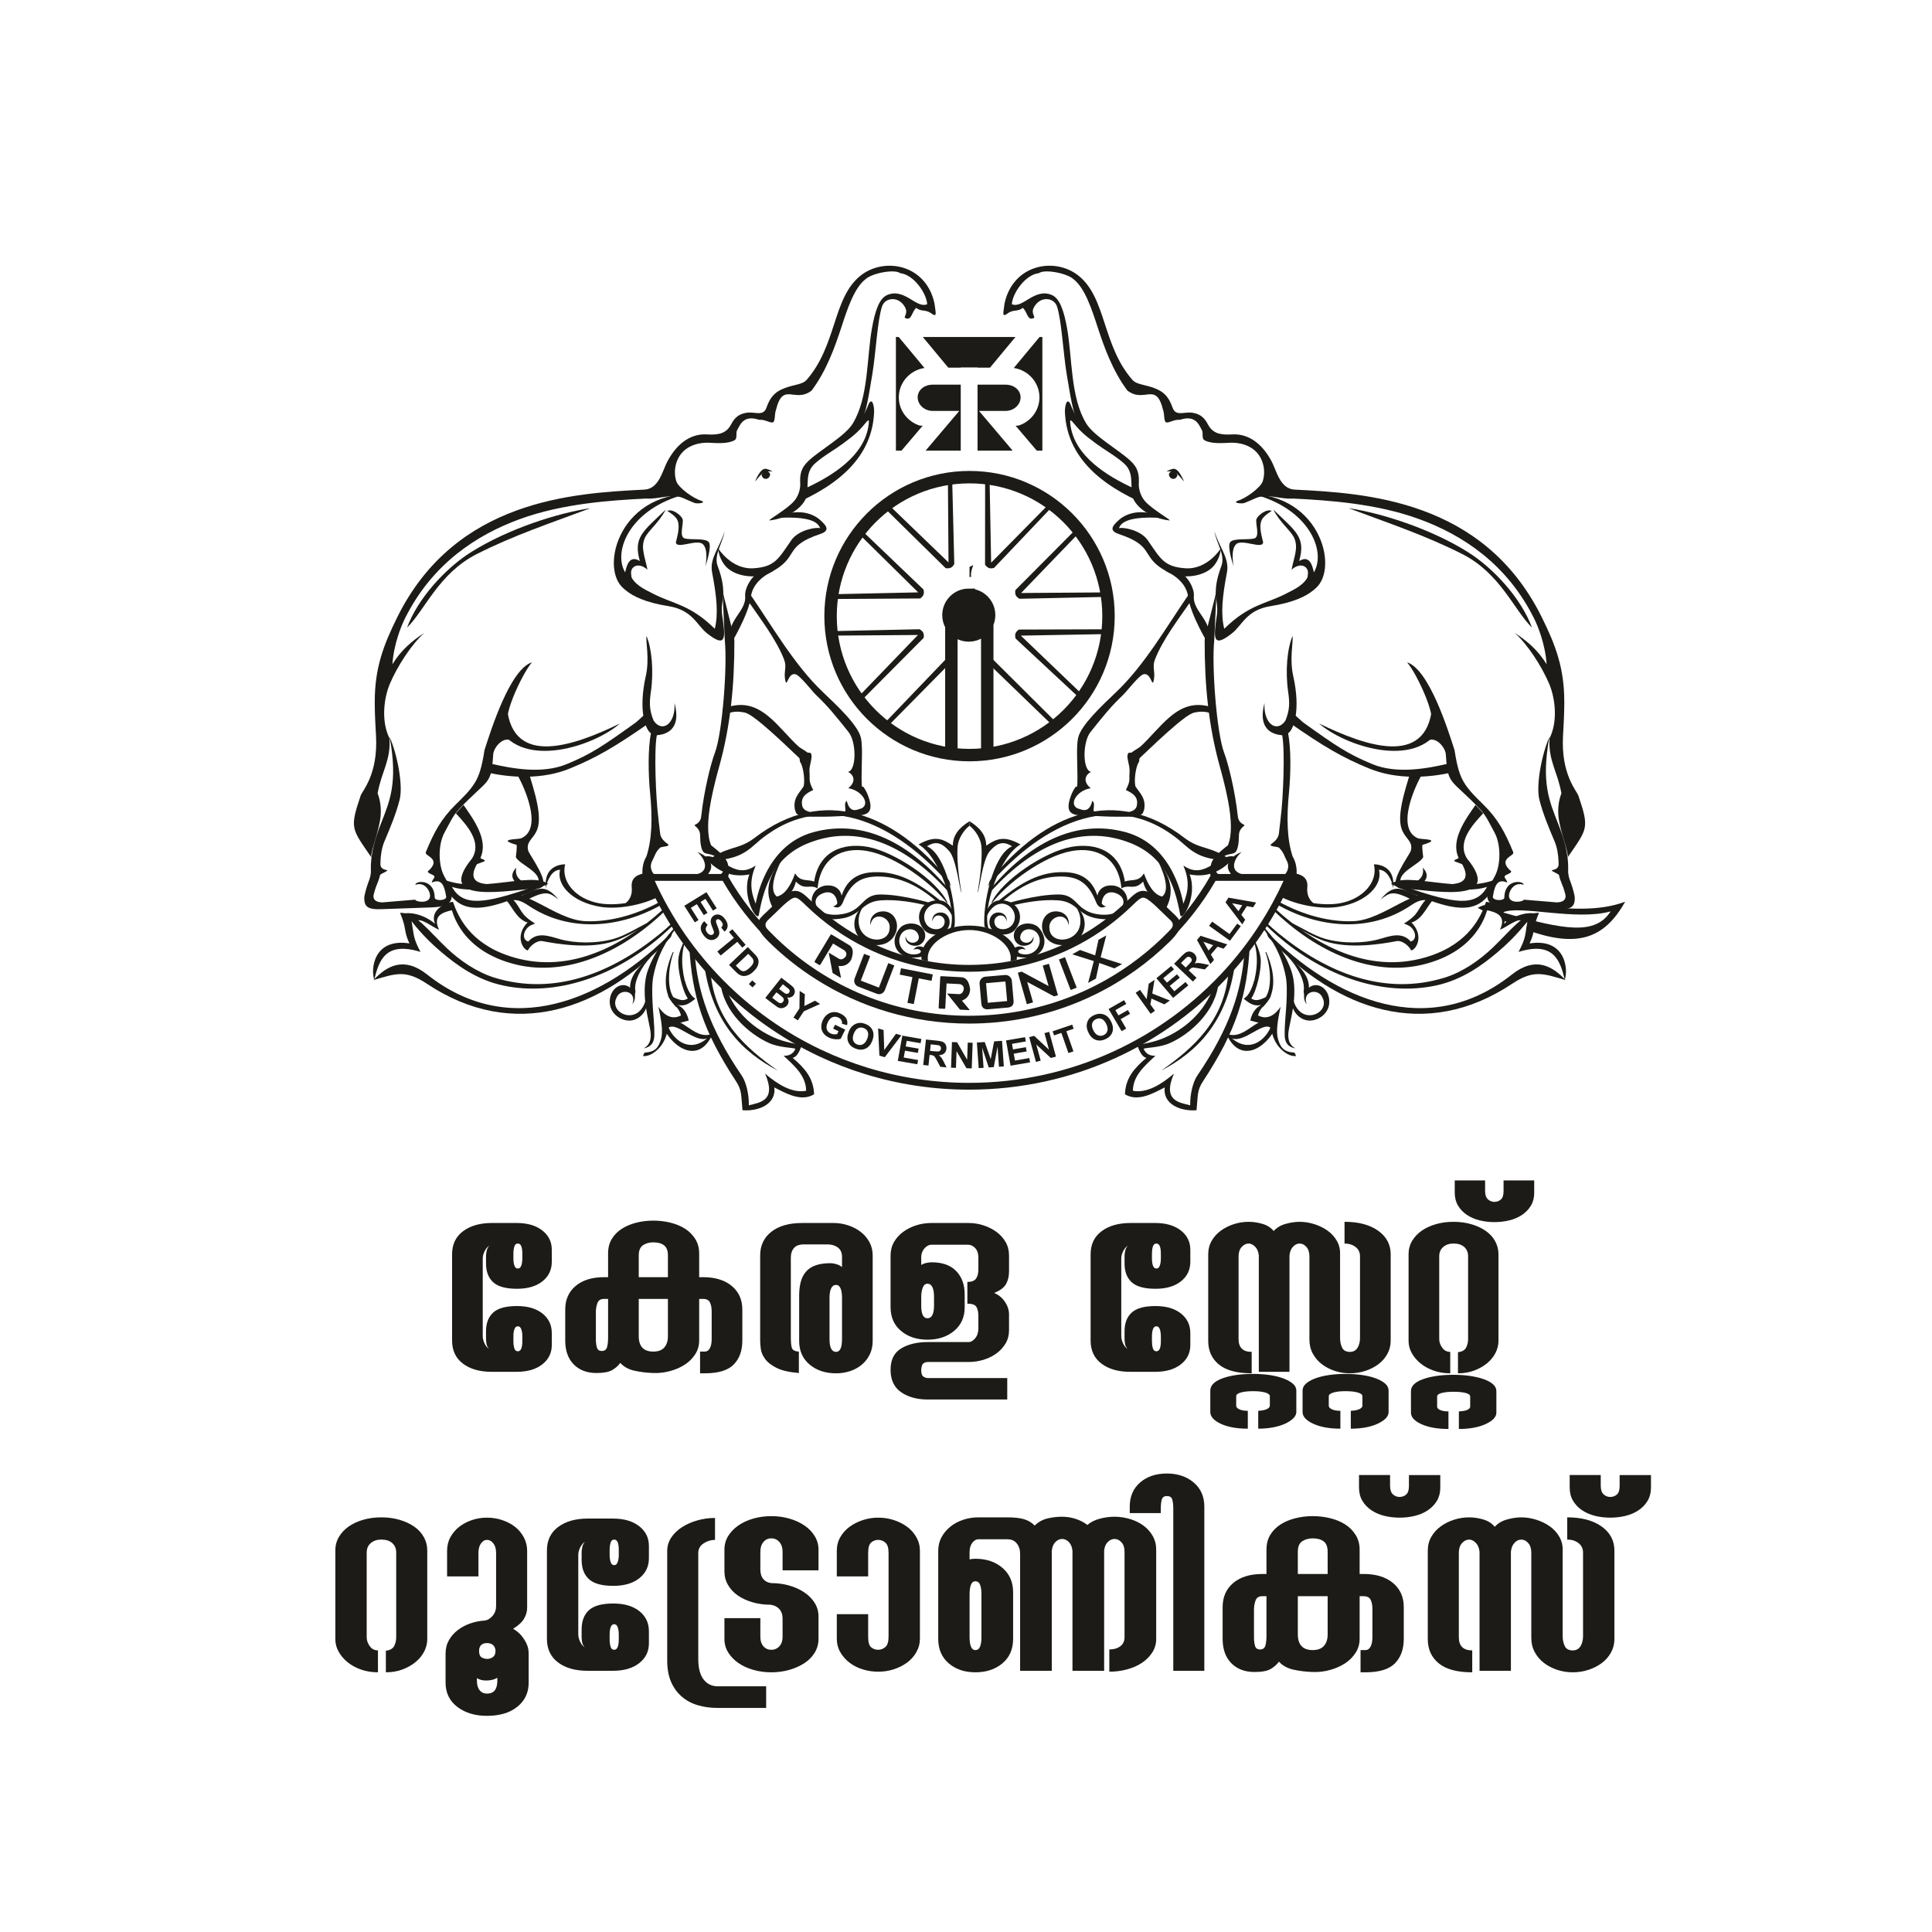 <?xml version="1.0" encoding="UTF-8"?>
<!DOCTYPE svg PUBLIC "-//W3C//DTD SVG 1.1//EN" "http://www.w3.org/Graphics/SVG/1.1/DTD/svg11.dtd">
<!-- Creator: CorelDRAW 2020 (64-Bit) -->
<svg xmlns="http://www.w3.org/2000/svg" xml:space="preserve" width="40mm" height="40mm" version="1.1" style="shape-rendering:geometricPrecision; text-rendering:geometricPrecision; image-rendering:optimizeQuality; fill-rule:evenodd; clip-rule:evenodd"
viewBox="0 0 4000 4000"
 xmlns:xlink="http://www.w3.org/1999/xlink"
 xmlns:xodm="http://www.corel.com/coreldraw/odm/2003">
 <defs>
  <style type="text/css">
   <![CDATA[
    .str0 {stroke:#1C1B17;stroke-width:25.73;stroke-miterlimit:22.926}
    .fil3 {fill:none}
    .fil2 {fill:none;fill-rule:nonzero}
    .fil0 {fill:#1C1B17}
    .fil4 {fill:#1C1B17;fill-rule:nonzero}
    .fil1 {fill:#1C1B17;fill-rule:nonzero}
   ]]>
  </style>
 </defs>
 <g id="Layer_x0020_1">
  <g id="_2403118292848">
   <path class="fil0" d="M2007.28 1194.97c8.55,-2.27 -2.62,3.34 7.68,-25.13 -2.78,1.47 -5.33,2.76 -7.68,3.92l0 21.21z"/>
   <path class="fil0" d="M2593.29 1022.69c152.94,7.5 182.58,177.75 118.94,202.08 -6.32,-12.96 -6.17,-24.41 -4.42,-35.83 2.58,-16.41 -15.53,-25.99 -33.71,-9.44 4.84,-25.76 14.14,-44.2 5.91,-64.5 -6.41,-15.78 -29.23,-31.66 -43.73,-59.91 47.32,45.56 67.44,57.13 53.58,106.46 20.98,-12.89 27.07,7.89 30.36,23.45 26.29,-43.76 -10.23,-133.05 -126.93,-162.31z"/>
   <path class="fil0" d="M2632.91 1057.74c-10.47,-4.98 -28.56,8.96 -31.54,16.91 -2.99,7.94 8.24,36.92 -4.78,40.23 -12.98,3.31 -42.38,-1.25 -49.55,7.57 -7.15,8.78 7.02,49.89 7.02,49.89 0,0 -7.15,-34.91 5.58,-45.88 12.75,-10.97 54.62,11.63 55.53,-3.71 -3,-12.92 -8.13,-29.99 -4.24,-42.99 2.85,-9.45 12.31,-15.54 21.98,-22.02z"/>
   <path class="fil0" d="M2527.45 1135.68c0,0 0.08,15.75 -11.9,32.65 -18.98,26.78 -68.17,31.05 -94.78,17.53 -46.06,-23.36 -38.88,-41.59 -61.17,-59.22 -11.83,-9.34 -28.06,-15.92 -40.63,-20.03 -21.01,-6.85 -20.19,-14.68 -1.44,-30.9 13.33,-11.5 45.26,-26.02 91.91,-3.19 -56.01,-3.51 -87.01,2.95 -92.81,21.17 6.35,-2.89 44.3,2.74 59.58,24.74 26.66,38.45 33.74,55.08 77.93,58.12 45.82,3.15 73.31,-40.87 73.31,-40.87z"/>
   <path class="fil1" d="M2346.21 1010.54c-55.39,-25.58 -119.64,-65.84 -129.55,-127.87 -3.27,-20.37 1.24,-12.15 12.08,0.45 15.41,17.9 34.84,31.03 45.53,38.2l-27.02 -30.32c-11.57,-16.51 -21.5,-29.62 -31.67,-55.73 -8.53,-14.09 -10.93,11.59 -10.82,15.74 1.09,39.71 14.41,74.06 38.13,103.82 26.07,32.76 64.79,59.92 113.73,82.53l-10.41 -26.82z"/>
   <path class="fil0" d="M2415.21 976.35c0,0 5.03,-3.93 12.99,-5.58 7.97,-1.7 14.41,7.5 21.31,21.73 6.89,14.24 -11.05,-15.7 -20.72,-16.37 -9.67,-0.7 -13.58,0.22 -13.58,0.22z"/>
   <path class="fil0" d="M2437.93 982.4c0.19,0.64 -1.76,10.23 -10.21,9 -5.54,-0.78 -10.23,-8.9 -5.81,-12.97l4.01 -3.64 6.92 0.59c0,0 4.94,6.43 5.09,7.02z"/>
   <path class="fil0" d="M1421.27 1022.69c-152.92,7.5 -182.58,177.75 -118.93,202.08 6.33,-12.96 6.17,-24.41 4.41,-35.83 -2.56,-16.41 15.53,-25.99 33.73,-9.44 -4.84,-25.76 -14.15,-44.2 -5.92,-64.5 6.4,-15.78 29.22,-31.66 43.73,-59.91 -47.32,45.56 -67.45,57.13 -53.59,106.46 -20.97,-12.89 -27.07,7.89 -30.36,23.45 -26.29,-43.76 10.26,-133.05 126.93,-162.31z"/>
   <path class="fil0" d="M1381.65 1057.74c10.5,-4.98 28.55,8.96 31.55,16.91 2.99,7.94 -8.26,36.92 4.77,40.23 13,3.31 42.39,-1.25 49.56,7.57 7.16,8.78 -7.01,49.89 -7.01,49.89 0,0 7.15,-34.91 -5.59,-45.88 -12.74,-10.97 -54.61,11.63 -55.54,-3.71 3,-12.92 8.13,-29.99 4.25,-42.99 -2.86,-9.45 -12.31,-15.54 -21.99,-22.02z"/>
   <path class="fil0" d="M1487.11 1135.68c0,0 -0.07,15.75 11.91,32.65 18.97,26.78 68.17,31.05 94.77,17.53 46.05,-23.36 38.88,-41.59 61.19,-59.22 11.83,-9.34 28.03,-15.92 40.63,-20.03 20.98,-6.85 20.19,-14.68 1.42,-30.9 -13.32,-11.5 -45.24,-26.02 -91.9,-3.19 56.01,-3.51 87,2.95 92.81,21.17 -6.34,-2.89 -44.33,2.74 -59.59,24.74 -26.69,38.45 -33.74,55.08 -77.92,58.12 -45.83,3.15 -73.32,-40.87 -73.32,-40.87z"/>
   <path class="fil1" d="M1668.36 1010.54c55.4,-25.58 119.64,-65.84 129.54,-127.87 3.26,-20.37 -1.22,-12.15 -12.07,0.45 -15.41,17.9 -34.83,31.03 -45.55,38.2l27.03 -30.32c11.58,-16.51 21.52,-29.62 31.68,-55.73 8.53,-14.09 10.93,11.59 10.8,15.74 -1.08,39.71 -14.39,74.06 -38.1,103.82 -26.09,32.76 -64.79,59.92 -113.73,82.53l10.4 -26.82z"/>
   <path class="fil0" d="M1599.37 976.35c0,0 -5.04,-3.93 -13,-5.58 -7.97,-1.7 -14.4,7.5 -21.31,21.73 -6.9,14.24 11.04,-15.7 20.72,-16.37 9.67,-0.7 13.59,0.22 13.59,0.22z"/>
   <path class="fil0" d="M1576.63 982.4c-0.18,0.64 1.76,10.23 10.22,9 5.54,-0.78 10.23,-8.9 5.8,-12.97l-4.01 -3.64 -6.92 0.59c0,0 -4.92,6.43 -5.09,7.02z"/>
   <path class="fil0" d="M1854.89 697.68l5.74 0 53.43 64.17c-30.01,4.48 -53.17,30.12 -53.17,60.81l0 0c0,27.17 18.16,50.34 43.12,58.42 0.39,0.14 5.83,0.25 6.23,0.38l-43.78 51.52 -11.57 0 0 -235.3zm55.66 0l191.89 0 -52.77 63.5 -25.78 0 0 -0.42 -0.83 0 -33.12 0 -0.83 0 0 0.42 -25.81 0 -52.75 -63.5zm241.8 0l5.75 0 0 235.3 -11.58 0 -43.77 -51.52c0.41,-0.13 5.83,-0.24 6.22,-0.38 24.97,-8.08 43.12,-31.25 43.12,-58.42l0 0c0,-30.69 -23.15,-56.33 -53.16,-60.81l53.42 -64.17zm-55.75 235.3l-72.71 0 0 -15.01 0 -14.5 0 -107.06 57.92 0c17.15,0 31.2,10.76 31.2,26.25l0 0c0,15.45 -14.05,28.11 -31.2,28.11l-54.87 0 14.89 17.56 54.77 64.65zm-107.49 0l-72.74 0 54.8 -64.65 14.9 -17.56 -54.91 0c-17.15,0 -31.2,-12.66 -31.2,-28.11l0 0c0,-15.49 14.05,-26.25 31.2,-26.25l57.95 0 0 107.06 0 14.5 0 15.01z"/>
   <path class="fil1" d="M2094.88 629.77c1.52,-22.65 27.62,-61.17 56.1,-64.23 10.95,-8.74 57.51,-0.41 71.61,12.47 23.66,18.3 37.81,62.26 49.9,99.27 13.27,40.55 30.69,89.91 61.64,131.32 35.26,27.15 59.34,-19.8 73.87,40.21 3.28,7.98 1.16,22.6 5.98,25.39 4.82,2.77 16.53,-6.23 29.16,-5.1 33.33,-11.04 39.67,12.32 45.11,21.08 3.65,5.92 -1.08,17.45 5.4,21.2 14.32,8.24 39.1,5.89 53.65,5.23 13.88,-0.67 47.15,2.58 62.48,31.1 8.16,15.21 9.56,33.51 4.56,48.72 -4.41,13.42 -35.61,35.91 -51.75,40.28 -11.76,4.93 8.72,6.62 14,4.64 6.67,-2.5 15.82,-6.76 23.45,-10.08 23.67,-10.32 50.45,2.92 76.94,0.91 72.34,3.71 171.83,9.87 261.58,42.68 88.78,32.47 181.19,92.08 237.77,205.92 7.14,14.37 22.84,52.02 25.82,94.53 -17.4,-28.22 -38.83,-47.25 -66.23,-65.08 27.02,23.98 56.5,69.97 71.66,106.01 12.4,29.45 18.12,77.74 0.53,112.34 -2.68,46.77 16.43,68.14 24.65,114.06 0,0.04 -8.82,20.02 -6.23,46.93 3.18,32.49 21.35,73.82 19.28,85.35 40.66,-59.47 45.26,-59.05 22.08,-127.58 -3.36,-9.92 -36.41,-44.08 -31.81,-124.08 1.24,-21.65 2.47,-43.32 2.59,-65.59l0 -0.07 0.01 -5.78 0 -0.07c-0.14,-33.95 -4.4,-62.53 -12.4,-90.27 -8,-27.66 -19.58,-54.16 -34.48,-84.13 -60.4,-121.53 -151.54,-185.69 -246.48,-220.38 -93.95,-34.34 -190.75,-39.51 -264.95,-43.3 -30.37,-1.54 -37.29,-39.21 -47.93,-59.01 -23.9,-44.42 -55.09,-56.48 -80.01,-55.28 -20.14,0.91 -38.42,0.74 -49.66,-17.45 -6.62,-11.9 -12.53,-23.8 -33.81,-27.35 -16.7,-2.78 -34.24,8.15 -41.05,-9.94 -4.98,-13.29 -10.83,-28.88 -31.68,-38.47 -9.78,-4.51 -18.64,-6.68 -27,-8.73 -10.13,-2.47 -19.2,-4.7 -24.74,-11 -30.5,-34.77 -44.21,-76.63 -56.61,-114.59 -13.55,-41.38 -25.74,-78.57 -56.23,-102.14 -11.28,-8.69 -24.66,-14.62 -38.77,-17.54 -16.3,-3.34 -33.58,-2.64 -49.71,2.57 -16.33,5.23 -31.46,15.01 -43.22,29.7 -9.29,11.61 -16.41,26.26 -20.2,44.13l-2.03 14.9c-1.35,9.71 0.48,11.31 8.08,5.68 12.74,-9.45 21.26,-2.97 31.67,-11.79 9.71,7.85 9.44,27.8 22.84,21.03 4.37,-2.19 -6.4,-9.14 0.11,-21.63 12.92,-24.65 41.53,-21.14 47.86,-2.58 9.68,28.52 12.68,94.76 20.33,141.42 4.7,28.43 8.9,54.2 13.39,71.35l0 0.07 0.04 0.07c18.17,69.23 68.31,79.14 105.37,112.63 21.07,19 12.17,43.62 17.09,67.33 3.78,18.19 32.59,45.52 76.96,50.5 3.39,-1.31 -36.24,-22.74 -51.4,-40.57 -11.04,-12.99 -12.55,-29.34 -12.29,-34.85l0 -0.03c0.97,-20.24 -1.03,-33.42 -18.83,-49.52 -24.47,-22.11 -74.39,-50.25 -89.88,-75.62 -33.09,-54.09 -28.77,-136.09 -39.87,-197.79 -6.16,-34.29 -14.66,-61.06 -31.18,-68.27 -36.16,-15.8 -60.66,28.87 -83.13,18.87z"/>
   <path class="fil1" d="M3207.88 1525.78c-15.97,36.33 -28.27,100.63 -20.68,130.25 7.48,29.09 18.92,56.4 31.42,86.04l-0.02 0.01 0.06 0.1 0.05 0.05c5.59,13.3 7.66,28.29 8.16,42.93 0.2,5.74 1.44,14.32 -14.06,16.45 -0.1,3.38 14.31,7.11 14.98,10.41 2.34,11.71 8.55,22.79 11.1,32.52l1.69 6.27c4.65,16.89 -13.76,17.57 -18.22,17.43l-67.34 -5.6c-1.25,5 -36.82,10.43 -30,-13.68 2.96,-10.59 13.86,-22.9 29.38,-16.98 1.75,-8.09 -39.13,-14.32 -39.81,26.26 -0.14,7.62 -23.89,6.75 -23.87,-1.27 4.37,-29.21 12.3,-36.94 29.57,-29.86 1.38,-2.52 -6.23,-10.06 -5.22,-12.48 2.01,-4.79 12.57,-4.94 13.93,-10.38 -31.01,-26.88 7.48,-31.38 4.03,-39.8 -17.3,-42.23 -32.38,-69.5 -61.35,-98.11 -13.35,-13.17 -30.1,-28.72 -40.84,-46.75 -7.89,-13.21 -13.82,-29.92 -19.35,-66.44 -13.53,-42.1 -52.82,-167.33 -98.26,-181.87 5.5,6.42 12.43,17.4 19.35,30.32 3.34,6.17 6.65,12.8 9.86,19.61 13.81,29.38 24.91,61.76 21,73.57 -2.89,8.82 -7.79,21.18 -6.65,29.41 0.41,3.2 -7.23,13.29 -4.58,11.25 19.43,-14.85 41.51,12.99 41.31,28.08 4.34,64.17 9.16,46.89 70.86,112.05 13.64,14.35 20.15,31 29.26,46.94 9.31,16.36 12.42,40.29 9.81,61.91 -0.56,4.62 -1.34,9 -2.36,13.09 -1.02,3.99 -2.27,7.8 -3.75,11.34 -0.82,1.94 -1.63,3.59 -2.39,4.99l-2.51 4.61 -0.01 -0.01c-7.57,13.82 -13,23.83 -13.35,33.29 -0.68,18.06 10.48,25.81 42.52,26.97l103.62 3.69c26.15,0.94 34.54,-4.38 35.18,-21.03 0.19,-5.64 -1.31,-11.1 -3.34,-18.44 -0.96,-3.43 -1.31,-4.62 -1.67,-5.95 -2.25,-8.57 -9.12,-20.84 -8.73,-34.16 1.16,-37.18 -9.14,-67.83 -21.17,-98.62 -17.55,-45.02 -35.15,-83.49 -17.61,-178.41z"/>
   <path class="fil1" d="M2919.95 1598.97c-11.37,39.11 -30.63,94.27 -15.64,122.94 8.03,16.31 22.14,21.58 16.23,40.72l-0.03 -0.01c-5.98,12.35 -43.61,64.21 -27.12,74.47l-0.01 0.01c2.54,1.6 5.41,2.43 8.65,2.5 50.6,0.93 217.09,37.6 135.26,-62.17 -21.43,-34.32 11.25,-69.44 33.57,-93.62l-15.96 -17.28c-20.21,29.09 -52.03,72 -35.3,108.91 1.42,3.11 -10.56,3.95 -8.45,7.33 0.92,1.44 15.55,5.41 16.43,7.05 30.55,55.93 -49.42,38.53 -81.78,38.33 11.23,-10.58 10.11,-21.19 -0.13,-31.79 5.38,25.92 -20.37,36.29 -45.07,32.65 -9.48,-22.9 38.84,-39.21 45.99,-54.41 0,-0.01 -3.36,-24.88 -1.21,-25.5 42.81,-12.55 -3.69,-10.94 -9.64,-13.46 -47.89,-20.36 -4.22,-113.93 13.62,-141.33l-2.74 -1.76c-8.41,2.8 -17.61,7.48 -26.67,6.42z"/>
   <path class="fil1" d="M2997.54 1581.26c-42.78,9.78 -105.04,21.79 -156.01,0.86 -51.5,-21.12 -77.04,-38.86 -144.07,-86.85 -1.6,-1.15 -20.04,-18.4 -21.7,-19.61l-9.37 18.36c75.65,52.88 113.49,74.61 168.46,97.14 56.68,23.29 122.33,19.3 171.39,8.05l-8.7 -17.95z"/>
   <path class="fil0" d="M2965.02 1464.86c-12.22,124.21 -139.4,79.1 -234.01,33.07 51.86,45.71 199.66,96.09 250.45,9.27 0,0 -17.55,-43.41 -16.44,-42.34z"/>
   <path class="fil1" d="M3027.44 1147.11c-76.34,-38.64 -150.17,-63.11 -235.38,-94.97 67.17,9.84 169.15,42.24 246.06,90.24 54.34,33.93 111.55,96.77 133.67,157 -36.91,-36.08 -65.54,-112.4 -144.35,-152.27z"/>
   <path class="fil1" d="M2518.97 1218.88c-0.19,9.64 -24.82,97.29 -24.85,106.75 -0.18,91.72 7.69,176.76 31.82,262.92 2.22,7.91 10.7,38.33 16.35,67.93 8.01,41.82 8.46,74.03 -0.11,93.7 -20.76,16.26 -33.67,28.04 -35.29,42.31 -1.67,14.93 -3.21,22 4.66,25.82l0.99 -1.71 155.9 0c-1.3,2.98 -2.65,5.93 -4,8.88 10.41,-0.74 17.52,-2.83 18.86,-7.69 0.04,-0.11 5.78,-22.93 -7.08,-44.57 -11.65,-35.6 -12.67,-79.91 -7.61,-131.25 3.93,-39.96 4.51,-91.87 -1.67,-123.82 10.99,-7.13 26.75,-46.34 10.46,-119.02 -7.79,-34.76 0.27,-69.24 -1.24,-82.66 -11.21,26.29 -15.36,73.32 -9.14,116.09 3.23,22.27 3.37,37.5 -5.84,59.63 -17.49,25.56 -45.61,6.95 -43.18,-36.57 -16.02,60.49 24.3,65.49 36.63,66.58 6.12,31.64 2.14,129.98 -3.12,171.11 -0.94,11.14 -2.7,21.1 -3.54,31.04 -1.37,16.47 -17.55,22.44 -17.38,24.95 0.29,4.48 17.76,2.65 18.96,7.51 7.75,7.53 9.56,15.68 14.26,24.82 7.03,11.86 1.49,23.46 -3.47,28.58 -8.44,8.71 -60.96,3.63 -72.95,1.69 -49.64,-1.11 -31.49,-36.29 -16.75,-47.66 -12.09,3.26 -41.51,22.58 -22.21,44.81 -22.47,5.58 -28.37,1.74 -31.21,-5.89 7.94,-42.53 34.08,-30.6 41.17,-39.46 4.5,-5.69 6.52,-17.98 6.66,-34.01 0.15,-16.97 14.99,-20.15 10.76,-22 -11.85,-5.19 -12.69,-14.38 -13.21,-18.95 -2.71,-24.82 -7.5,-52.09 -13,-76.23 -2.49,-10.93 -5.08,-21.25 -7.64,-30.42 -2.62,-9.37 -5.2,-17.5 -7.59,-23.77l-0.04 -0.17 -0.04 -0.05c-15.14,-40.3 -25.88,-176.76 -20.35,-232.63l5.03 -106.59zm15.32 339.22l-15.32 -339.22 15.32 339.22z"/>
   <path class="fil1" d="M2461.47 1230.25c-47.18,68.67 -91.65,146.52 -150.34,202.41 -29.06,27.68 -72.97,68.51 -78.88,94.67l-0.01 0.11 -0.04 0.06c-2.81,12.53 -2.4,31.26 -1.97,50.27 0.5,22.51 1.03,44.2 -0.36,50.97l-2.87 0.26 -0.05 0.1c-2.06,2.83 -3.85,5.77 -5.43,8.75 -1.52,2.94 -2.83,5.92 -3.94,8.82 -17.93,46.74 13.38,40.88 41.12,42.24 15.59,0.78 34.81,1.97 50.25,1.97 30.52,0 56.33,1.64 58.4,-10.61l0.01 -0.13 1.32 -3.26c5.02,-24.63 -9.9,-35.7 -18.05,-49.09 -3.27,-15.28 1.91,-43.87 7.46,-50.2l0.03 -0.05 0.05 -0.02 0 0c0.83,-0.97 -0.19,-6.46 2.02,-8.54 22.42,-21.2 50.18,-47.94 74.7,-68.42 11.12,-9.25 28.39,-23.53 38.72,-25.53 10.22,-1.97 21.67,-2.94 35.94,2.56l9.16 -10.08c-19.6,-7.55 -36.17,-9.61 -51.93,-6.58 -15.63,3.02 -29.67,10.89 -44.5,23.26 -21.07,17.58 -42.84,45.15 -61.25,61.57 -3.46,3.06 -13.92,8.57 -16.79,11.3 -2.83,2.62 -6.37,0.32 -7.87,2.03l-0.06 0.03 -0.01 0.05 0 0c-6.11,7.04 3.5,24.44 2.34,38.78 -1.37,17.03 2.63,17.61 -7.69,37.61 13.42,6.52 26.56,13.58 22.72,32.51 -4.87,24.09 -64.6,12.07 -78.45,12.07 -21.04,7.77 -3.45,-15.26 -13.83,-22.03 -6.88,29.54 -24.89,16.1 -30.34,15.68 -18.8,-9.25 -1.13,-37.43 27.2,-41.85 -17.88,-14.83 -10.35,-28.53 0.67,-33.9 -17.75,-2.69 -17.75,-61.52 -1.37,-82.14 28.75,-36.19 42.82,-53.49 67.78,-77.28 8.23,-7.82 32.9,-40.74 42.6,-42.75 16.17,-3.37 17.23,31.33 21.1,11.08 3.14,-16.37 -4,-25.45 2.2,-41.61 15.83,-41.23 51.8,-87.89 73.3,-119.37l-3.06 -15.72z"/>
   <path class="fil0" d="M2411.72 1181.69c0,0 43.56,16.19 48.15,53.77 4.62,37.6 42.96,100.13 42.96,100.13 11.74,-50.9 -33.59,-67.08 -31.05,-101.44 1.18,-16.05 -10.89,-34.59 -19.18,-42.13l-40.88 -10.33z"/>
   <path class="fil0" d="M2514.42 1100.19c3.95,24.27 22.7,48.89 14.45,71.22 -22.58,60.84 -4.55,69.51 -9.65,103.37 -7,46.53 -8.45,67.74 31.23,36.7 21.5,-16.79 29.9,-48.6 80.47,-56.59 95.47,-15 102.93,-52.91 102.68,-53.1l-16.72 -14.32c-0.24,8.27 -4.14,-5.22 -6.4,0.76 -8.46,22.65 -29.48,31.29 -47.87,40.83 -41.48,21.57 -76.61,22.12 -127.93,72.75 -7.64,-30.77 -3.97,-66.66 5.58,-116.75 5.55,-29.24 -14.97,-49.93 -25.84,-84.87z"/>
   <path class="fil0" d="M2452.35 1734.78c-143.3,-109.92 -289.27,-50.97 -401.43,86.47 -4.54,5.58 -2.07,9.22 -6.53,15.07 116.05,-136.46 273.35,-210.11 409.09,-86.34 38.27,34.92 68.47,26.29 102.95,36.89 -48.64,-38.17 -68.78,-25.01 -104.08,-52.09z"/>
   <path class="fil0" d="M2557.45 1774.1c-33.48,-10.95 -60.77,50.89 -107.37,17.86 12.26,29.44 11.39,51.18 -0.02,78.98 -0.49,1.14 -16.34,-120.05 -119.7,-148.07 -103.89,-28.16 -199.73,22.93 -280.35,118.43 -3.9,4.62 -1.77,7.44 -5.62,12.3 85.79,-97.6 186.9,-150.17 294.03,-109 70.25,26.97 93.8,84.9 105.02,149.42 2.86,16.44 37.06,-37.83 19.61,-83.6 59.98,11.69 89.07,-34.57 94.4,-36.32z"/>
   <path class="fil0" d="M2051.65 1872.49c32.65,-43.76 108.74,-100.03 167.12,-110.52 50.89,-9.13 96.87,12.49 103.07,77.16 17.05,-9.29 26.27,5.43 44.92,-13.94 3.65,16.02 12.28,26.78 23.78,39.12 1.58,1.35 3.27,2.85 5.05,4.43l16.42 15.78c17.03,-29.66 18.48,-61.5 -15.29,-103.51 17.99,36.04 23.23,64.46 9.44,75.17 -17.1,-3.62 -29.17,-23.74 -37.83,-48.03 -10.78,18.58 -25.47,11.61 -39.42,17.04 -9.62,-62.97 -60.02,-81 -111.11,-71.79 -54.81,9.88 -142.78,68.82 -164.59,114.44 0,0 0.8,5.43 -1.56,4.65z"/>
   <path class="fil1" d="M2080.41 1871.26c1.31,0.75 61.76,-19.29 111.3,-19.35 38.35,-0.05 35.1,31.85 75.85,40.05 13.08,2.63 29.77,3.41 42.02,-2.65 19.68,-9.75 24.26,-32.34 -0.6,-40.5 -16.67,-5.49 -27.73,5.79 -28.01,23.39 -16.32,-2.14 -13.16,-45.22 27.65,-38.23 22.06,6.05 29.18,25.55 23.74,42.28 -9.51,8.91 -19.4,17.46 -29.64,25.56 -11.12,2.36 -24.09,1.3 -34.87,-0.93 -36.54,-7.54 -38.56,-33.8 -76.58,-36.76 -33.94,-2.62 -72.66,5.02 -93.75,10.02 -7.3,1.7 7.95,7.81 -8.49,-0.46l-8.62 -2.42z"/>
   <path class="fil0" d="M2068.88 1863.59c36.22,-28.56 75.37,-56.6 125.86,-57.85 25.06,-0.65 61.42,2.46 76.78,46.96 1.6,4.6 4.18,10.61 8.09,16.35 3.01,4.36 7.82,7.94 11.03,7 -13.73,7.38 -18.67,-1.69 -21.75,-9.36 -16.03,-39.55 -37.51,-52.43 -74.68,-51.97 -50.17,0.65 -90.9,26.05 -124.78,56.97l-0.55 -8.1z"/>
   <path class="fil0" d="M2221.54 1870.23c18.43,18.76 18.55,44.04 9.51,58.06 -15.81,24.4 -56.81,22.56 -58.26,-5.47 -4.11,-24.21 34.68,-38.54 39.6,-7.53 2.49,-13.93 -6.78,-24.97 -18.75,-27.58 -27.58,-5.99 -43.11,20.85 -33.32,44.27 13.31,31.87 54.09,29.21 71.39,13.09 19.26,-17.9 21.15,-51.51 -10.17,-74.84z"/>
   <path class="fil0" d="M2046.69 1922.19c-3.95,0.78 -8.34,-3.06 -8.48,-4.61 -4.06,-41.15 16.83,-148.01 57.15,-165.38 -21.8,-14.11 -34.72,-2.9 -46.53,10.57 -14.26,16.27 -21.83,82.91 -24.68,85.15 0,-4.84 10.93,-57.58 7.69,-96.02 -1.31,-15.4 -12.48,-33.1 -24.56,-42.41l0 -9.25c21.45,13.42 34.55,28.75 34.55,50.65 21.16,-14.54 37.43,-21.59 71.1,-2.43 -42.56,23.16 -80.12,132.91 -66.24,173.73z"/>
   <path class="fil0" d="M3130.97 2036.62c-179.65,119.69 -362.6,55.51 -503.14,-94.14 -5.72,-6.07 -2.62,-10.03 -8.24,-16.39 145.49,148.55 340.28,226.43 510.41,91.69 47.96,-38 82.87,-18.8 111.4,11.39 -45.68,-13.46 -66.2,-22.04 -110.43,7.45z"/>
   <path class="fil0" d="M3239.71 2028.26c-9.6,-38.88 -22.57,-80.03 -95.68,-57.45 15.33,-29.43 12.95,-32.18 18.39,-63.53 0.11,-0.68 -20.46,29.25 -62.26,64.46 -30.47,25.71 -71.89,56.64 -126.51,68.49 -109.6,23.81 -231.02,-18.26 -329.19,-103.04 -9.32,-8.06 -18.16,-16.32 -26.82,-24.69 0.85,-1.37 1.73,-2.7 2.6,-4.07 9.07,8.67 18.4,17.2 28.5,25.38 101.31,82.29 219.26,127.95 341.63,90.47 37.11,-11.38 72.18,-35.61 99.69,-61.8 37.71,-35.94 64.88,-73.88 96.24,-72.53 -14.41,34.13 -6.7,36.17 -19.42,63.29 75.15,-11.68 80.27,54.73 72.83,75.02z"/>
   <path class="fil0" d="M3154.12 1908.92c-8.1,-12.59 -34.49,11.09 -48.56,15.82 14.12,-29.44 -8.54,-35.99 -26.41,-40.18 -1.55,-0.33 -15.65,84.67 -134.67,112.83 -103.27,24.39 -217.99,-24.61 -309.39,-114.03 0.82,-1.45 1.6,-2.89 2.41,-4.33 95.08,87.17 207.25,138.75 323.09,100.15 80.92,-26.96 105.38,-80.86 116.23,-112.07 16.51,1.6 48.72,18.32 37.06,45.44 26.64,-22.42 56.53,-24.01 65.84,-20.74l-25.6 17.11z"/>
   <path class="fil0" d="M2652.49 1851.03c33.61,15.22 85.18,25.72 121.61,19.08 48.33,-8.8 79.4,-44.64 70.4,-80.69 12.49,0.17 44.59,5.7 39.97,49.41 -2.72,-17.51 -13.4,-38.29 -29.55,-37.98 8.4,31.41 -25.65,67.19 -83.42,76.6 -36.27,5.88 -86.15,-3.58 -119.68,-20.64 -0.85,-0.34 -1.45,-0.74 -1.87,-1.15 0.79,-1.56 1.61,-3.1 2.39,-4.68 0.06,0 0.12,0.03 0.15,0.05z"/>
   <path class="fil0" d="M2677.93 1915.9c17.55,10.71 43.96,25.58 64.7,32.56 52.35,17.6 120.87,5.31 148.79,0.06 11.11,-2.07 25.16,8.98 30.34,19.3 10.79,-1.98 27.82,-31.65 -0.85,-59.33 -8.63,2.27 -12.68,2.4 -13.29,3.98 6.2,2.32 11.21,4.33 15.29,8.76 9.68,10.5 9.26,24.93 -2.09,28.09 -18.63,-21.08 -42.66,-11.3 -66.23,-4.72 -30.63,8.63 -75.57,9.38 -111.28,-0.98 -22.23,-6.43 -45.99,-21.23 -66,-31.39 -3.6,2.3 -0.56,2.95 0.62,3.67z"/>
   <path class="fil0" d="M2920.33 1910.6c27.26,-6.66 35.92,-41.42 50.76,-50.29 -33.84,-32.76 -103.63,44.29 -168.94,46.9 -46.41,1.89 -102.34,-11.03 -157.22,-41.84 -1.06,1.97 -2.1,3.97 -3.19,5.93 88.7,51.84 195.29,59.45 278.12,3.97 10.03,-6.7 20.15,-12.5 31.46,-11.68 -17.34,18.83 -12.22,29.1 -44.9,48.59l13.91 -1.58z"/>
   <path class="fil0" d="M2858.44 1862.01c18.72,-13.05 23.26,-20.22 65.49,1.12l12.04 -8.1c-39.59,-19.46 -51.86,-22.86 -77.53,6.98z"/>
   <path class="fil0" d="M3059.42 1879.71c49.91,-31.05 200.96,26.85 305.21,-12.81 -44.41,79.87 -103.14,94.87 -204.15,58.24 -1.35,-0.5 3.96,-16.04 2.59,-16.58 -2.12,-0.77 -11.95,12.97 -14.15,12.22 -5.64,-1.84 6.42,-15.49 0.12,-18.21 -2.53,-1.1 -23.24,9.02 -25.88,7.83 -3.88,-1.72 -7.83,-3.56 -11.84,-5.48 -0.89,-1.31 7.47,-7.9 -27.63,-30.93 -3.37,-2.21 -4.94,15.47 -8.66,13.62 -5.12,-2.56 -10.32,-5.18 -15.61,-7.9zm52 9.3c34.56,-15.73 151.03,18.01 223.25,-2.08 -31.88,49.36 -93.74,39.22 -223.25,2.08z"/>
   <path class="fil0" d="M2879.67 1829.99c36.11,-26.59 145.4,23 220.83,-10.95 -33.3,83.46 -85.56,73.74 -220.83,10.95zm36.33 8.35c25.02,-13.49 110.57,15.07 162.81,-2.16 -23.05,42.29 -69.07,33.96 -162.81,2.16z"/>
   <path class="fil0" d="M2587.64 1956.34c-5.4,104.29 -27.39,176.47 -97.35,282.98 -11.91,18.19 -10.05,28.56 -12.97,59.31 -33.99,2.67 -70.11,-12.92 -65.92,-47.22 -22.98,11.67 -55.5,30.8 -82.33,14.14 1.29,-34.1 19.78,-54.38 44.39,-75.38 -7.19,-1.4 -13.08,-9.51 -18.94,-26.2 10.04,-2.88 34.47,-5.28 59.04,-16.55 37.01,-16.98 79.05,-48.31 99.84,-105.61 3.3,-3.25 6.57,-6.53 9.8,-9.83 -4.99,61.86 -59.55,109.33 -101.21,127.65 -22.13,9.76 -48.42,9.07 -54.26,11.72 4.49,11.1 13.77,14.88 24.51,14.5 -23.02,21.39 -46.37,41.49 -46.69,72.47 28.15,5.53 58.36,-12.56 84.96,-35.47 -24.94,57.84 12.97,59.8 33.71,65.62 -0.57,-22.07 5.27,-47.85 14.81,-61.82 67.91,-99.42 91.7,-176.43 97.5,-255.64 3.78,-4.84 7.47,-9.73 11.11,-14.67z"/>
   <path class="fil0" d="M2404.23 2216.55c73.51,-38.55 136.19,-100.05 152.69,-221.51 -4.36,5.11 -8.75,10.17 -13.24,15.16 -7.73,101.73 -71.7,158.66 -139.45,206.35z"/>
   <path class="fil0" d="M2677.65 2047.72c-4.81,24.01 6.94,44.26 20.17,50.97 23.08,11.72 52.42,-9.84 40.37,-32.87 -8.31,-21.34 -43.59,-13.78 -32.7,13.38 -8.37,-9.92 -6.71,-23.26 0.92,-31.2 17.5,-18.28 41.52,-4.47 45.24,18.97 5.14,31.98 -26.17,49.8 -46.44,45.42 -22.59,-4.87 -39.72,-30.72 -27.56,-64.67z"/>
   <path class="fil0" d="M2614.63 1917.24c16.91,17.91 44.18,51.06 58.49,91.35 6.33,17.81 7.48,37.1 6.24,57.45 -1.36,22.36 -6.36,41.89 -10.6,63.55 -3.02,15.29 -2.9,32.33 13.24,40.97 -18.05,-3.3 -21.95,-15.07 -22.17,-27.36 -0.43,-22.57 2.73,-46.04 3.76,-68.65 0.94,-20.45 1.12,-39.8 -1.86,-54.28 -9.4,-45.48 -26.96,-72.82 -48.58,-100.75 0.5,-0.76 0.99,-1.53 1.48,-2.28z"/>
   <path class="fil0" d="M2596.16 1944.58c6.21,11.56 12.64,26.72 13.95,41.4 1.86,20.77 -8.18,64.85 -19.32,80.86 -4.7,6.75 -0.63,-12.27 -0.72,-12.97 1.09,-3.26 2.1,-6.42 3.03,-9.54 11.93,-39.97 11.59,-72.02 1.83,-98.02l1.23 -1.73z"/>
   <path class="fil0" d="M2574.97 2067.74c13.67,11.23 22.33,16.02 36.51,12.9 -9.16,4.38 -18.57,13.09 -22.94,32.18 8.82,2.1 32.51,11.19 42.83,2.43 -1.39,19.27 5.66,39.51 16.61,52.37 10.95,12.87 25.02,20.5 35.86,18.66 -1.62,-0.71 -2.49,-6.81 -4.35,-6.93 -21.7,-1.59 -28.29,-10.5 -33.38,-27.55 -4.75,-15.83 -0.74,-39.45 5.26,-67.53 -17.87,26.84 -36.26,23.81 -46.78,18.05 6.17,-20.88 16.8,-19.15 26.9,-41.04 -13.98,1.74 -27.45,16.28 -41.91,5.18 5.02,-8.85 11.02,-28.08 7.49,-36.94 -7.37,25.33 -15.25,33.98 -22.1,38.22z"/>
   <path class="fil0" d="M2621.81 1971.64c10.99,24.99 21.09,61.07 8.42,91.87 -2.78,6.72 -15.72,22.39 -15.82,21.69 1.1,-3.21 3.21,-16.3 5.36,-19.43 14.39,-20.94 11.29,-63.24 0.05,-94.82l1.99 0.69z"/>
   <path class="fil0" d="M2668.84 1981.34c16.56,14.91 40.21,34.37 41.22,61.22 0.25,5.9 -8.02,25.65 -8.34,25.15 -0.28,-2.74 -3.13,-13.09 -2.59,-16.12 3.57,-20.17 -13.03,-50.41 -31.98,-70.09l1.69 -0.16z"/>
   <path class="fil0" d="M2644.04 2122.45c-35.55,-35.99 -62.74,35.55 -105.2,17.54 27.21,63.16 82.17,33.39 105.2,-17.54zm-13.83 5.21c-16.24,-12.36 -54.3,31.79 -79.52,22.21 36.22,30.59 68.66,3.45 79.52,-22.21z"/>
   <path class="fil0" d="M2678.99 1806.87c-1,2.91 30.64,0.97 27.68,30.13 -2.99,29.15 20.76,37.89 20.76,37.89l-46.47 -10.69 -29.69 -11.16c4,-7.81 7.81,-15.75 11.47,-23.76 8.3,-11.96 16.75,-23.92 16.25,-22.41z"/>
   <path class="fil0" d="M2040.34 1890.95c0.75,0.74 2.58,6.11 3.13,4.98 23.71,-49.83 70.65,-14.73 54.24,15.71 -8.88,16.54 -36.53,16.37 -38.81,-1.24 -2.66,-15.71 22,-22.87 25.21,-2.78 1.59,-9.02 -4.41,-16.18 -12.16,-17.87 -17.87,-3.88 -27.91,13.52 -21.59,28.7 8.63,20.65 39.06,20.39 50.57,7.07 23.31,-26.99 7.05,-60.43 -26.88,-61.7 -28.12,-1.06 -32.04,28.37 -33.71,27.13z"/>
   <path class="fil0" d="M2123.46 1966.44c-12.21,-5.69 -23.81,5.7 -7.06,8.97 26.53,5.16 44.65,-21.16 32.46,-41.35 -8.2,-13.6 -32.27,-14.9 -36.48,4.3 -2.68,15.69 23.97,20.16 27.16,0.06 1.6,9 -3.61,17.33 -15.68,19.39 -18.02,3.09 -29.45,-14.29 -23.14,-29.44 8.63,-20.64 39.08,-20.37 50.56,-7.07 23.3,26.98 8.4,62.06 -27.95,61.37 -56.95,-1.11 -13.76,-38.42 0.13,-16.23z"/>
   <path class="fil0" d="M2006.51 1916.33c54.63,0 98.96,28.61 98.96,63.88 0,2.46 -0.21,4.9 -0.63,7.26 -4.25,0.9 -8.53,1.75 -12.83,2.52 0.42,-2.09 0.65,-4.25 0.65,-6.43 0,-29.81 -41.17,-58.04 -85.72,-58.04 -44.51,0 -86.14,27.78 -86.14,57.59 0,2.37 0.25,4.72 0.75,7.03 -4.49,-0.82 -8.94,-1.7 -13.41,-2.66 -0.41,-2.36 -0.64,-4.81 -0.64,-7.27 0,-35.27 44.33,-63.88 99.01,-63.88z"/>
   <path class="fil1" d="M1919.68 629.77c-1.53,-22.65 -27.62,-61.17 -56.08,-64.23 -10.95,-8.74 -57.54,-0.41 -71.62,12.47 -23.66,18.3 -37.82,62.26 -49.91,99.27 -13.26,40.55 -30.69,89.91 -61.64,131.32 -35.25,27.15 -59.33,-19.8 -73.86,40.21 -3.28,7.98 -1.2,22.6 -5.98,25.39 -4.82,2.77 -16.55,-6.23 -29.17,-5.1 -33.3,-11.04 -39.67,12.32 -45.09,21.08 -3.67,5.92 1.06,17.45 -5.4,21.2 -14.34,8.24 -39.12,5.89 -53.65,5.23 -13.88,-0.67 -47.15,2.58 -62.49,31.1 -8.17,15.21 -9.57,33.51 -4.57,48.72 4.41,13.42 35.61,35.91 51.76,40.28 11.76,4.93 -8.72,6.62 -14,4.64 -6.68,-2.5 -15.82,-6.76 -23.45,-10.08 -23.67,-10.32 -50.44,2.92 -76.96,0.91 -72.32,3.71 -171.82,9.87 -261.57,42.68 -88.78,32.47 -181.17,92.08 -237.77,205.92 -7.13,14.37 -22.85,52.02 -25.82,94.53 17.41,-28.22 38.84,-47.25 66.24,-65.08 -27.03,23.98 -56.5,69.97 -71.66,106.01 -12.42,29.45 -18.13,77.74 -0.53,112.34 2.68,46.77 -16.45,68.14 -24.67,114.06 0,0.04 8.83,20.02 6.24,46.93 -3.16,32.49 -21.35,73.82 -19.28,85.35 -40.65,-59.47 -45.26,-59.05 -22.07,-127.58 3.35,-9.92 36.4,-44.08 31.82,-124.08 -1.24,-21.65 -2.48,-43.32 -2.6,-65.59l0 -0.07 0 -5.78 0 -0.07c0.12,-33.95 4.38,-62.53 12.39,-90.27 7.99,-27.66 19.58,-54.16 34.46,-84.13 60.41,-121.53 151.54,-185.69 246.49,-220.38 93.96,-34.34 190.75,-39.51 264.96,-43.3 30.36,-1.54 37.28,-39.21 47.92,-59.01 23.9,-44.42 55.09,-56.48 80.01,-55.28 20.14,0.91 38.43,0.74 49.66,-17.45 6.63,-11.9 12.51,-23.8 33.82,-27.35 16.69,-2.78 34.23,8.15 41.01,-9.94 5.01,-13.29 10.86,-28.88 31.72,-38.47 9.78,-4.51 18.65,-6.68 27,-8.73 10.1,-2.47 19.19,-4.7 24.74,-11 30.51,-34.77 44.22,-76.63 56.64,-114.59 13.51,-41.38 25.67,-78.57 56.19,-102.14 11.28,-8.69 24.67,-14.62 38.77,-17.54 16.3,-3.34 33.59,-2.64 49.72,2.57 16.33,5.23 31.47,15.01 43.2,29.7 9.3,11.61 16.42,26.26 20.21,44.13l2.04 14.9c1.34,9.71 -0.48,11.31 -8.08,5.68 -12.77,-9.45 -21.28,-2.97 -31.68,-11.79 -9.71,7.85 -9.44,27.8 -22.83,21.03 -4.35,-2.19 6.4,-9.14 -0.13,-21.63 -12.9,-24.65 -41.52,-21.14 -47.84,-2.58 -9.69,28.52 -12.7,94.76 -20.34,141.42 -4.7,28.43 -8.9,54.2 -13.38,71.35l0 0.07 -0.03 0.07c-18.18,69.23 -68.33,79.14 -105.39,112.63 -21.05,19 -12.16,43.62 -17.1,67.33 -3.77,18.19 -32.58,45.52 -76.94,50.5 -3.39,-1.31 36.26,-22.74 51.39,-40.57 11.05,-12.99 12.56,-29.34 12.3,-34.85l0 -0.03c-0.96,-20.24 1.02,-33.42 18.82,-49.52 24.51,-22.11 74.39,-50.25 89.9,-75.62 33.07,-54.09 28.75,-136.09 39.85,-197.79 6.19,-34.29 14.66,-61.06 31.18,-68.27 36.17,-15.8 60.66,28.87 83.13,18.87z"/>
   <path class="fil1" d="M806.69 1525.78c15.97,36.33 28.27,100.63 20.66,130.25 -7.47,29.09 -18.92,56.4 -31.42,86.04l0.04 0.01 -0.07 0.1 -0.05 0.05c-5.59,13.3 -7.67,28.29 -8.16,42.93 -0.19,5.74 -1.44,14.32 14.08,16.45 0.11,3.38 -14.32,7.11 -14.98,10.41 -2.39,11.71 -8.56,22.79 -11.11,32.52l-1.68 6.27c-4.67,16.89 13.72,17.57 18.2,17.43l67.33 -5.6c1.26,5 36.83,10.43 30.02,-13.68 -2.98,-10.59 -13.88,-22.9 -29.39,-16.98 -1.74,-8.09 39.13,-14.32 39.84,26.26 0.12,7.62 23.86,6.75 23.85,-1.27 -4.37,-29.21 -12.3,-36.94 -29.58,-29.86 -1.36,-2.52 6.26,-10.06 5.24,-12.48 -2.05,-4.79 -12.58,-4.94 -13.95,-10.38 31.01,-26.88 -7.48,-31.38 -4.01,-39.8 17.27,-42.23 32.36,-69.5 61.33,-98.11 13.32,-13.17 30.09,-28.72 40.86,-46.75 7.87,-13.21 13.78,-29.92 19.33,-66.44 13.53,-42.1 52.84,-167.33 98.27,-181.87 -5.5,6.42 -12.41,17.4 -19.37,30.32 -3.31,6.17 -6.64,12.8 -9.85,19.61 -13.79,29.38 -24.89,61.76 -20.98,73.57 2.87,8.82 7.77,21.18 6.65,29.41 -0.44,3.2 7.2,13.29 4.58,11.25 -19.43,-14.85 -41.52,12.99 -41.31,28.08 -4.33,64.17 -9.18,46.89 -70.9,112.05 -13.59,14.35 -20.13,31 -29.22,46.94 -9.33,16.36 -12.43,40.29 -9.83,61.91 0.55,4.62 1.35,9 2.37,13.09 1,3.99 2.26,7.8 3.75,11.34 0.83,1.94 1.62,3.59 2.37,4.99l2.54 4.61 0 -0.01c7.56,13.82 13,23.83 13.33,33.29 0.69,18.06 -10.47,25.81 -42.49,26.97l-103.62 3.69c-26.17,0.94 -34.57,-4.38 -35.19,-21.03 -0.19,-5.64 1.31,-11.1 3.34,-18.44 0.94,-3.43 1.31,-4.62 1.66,-5.95 2.27,-8.57 9.13,-20.84 8.72,-34.16 -1.14,-37.18 9.16,-67.83 21.2,-98.62 17.55,-45.02 35.14,-83.49 17.6,-178.41z"/>
   <path class="fil1" d="M1094.6 1598.97c11.4,39.11 30.65,94.27 15.67,122.94 -8.04,16.31 -22.15,21.58 -16.24,40.72l0.02 -0.01c6.02,12.35 43.61,64.21 27.12,74.47l0.01 0.01c-2.53,1.6 -5.39,2.43 -8.66,2.5 -50.56,0.93 -217.07,37.6 -135.25,-62.17 21.43,-34.32 -11.24,-69.44 -33.57,-93.62l15.96 -17.28c20.2,29.09 52.03,72 35.32,108.91 -1.4,3.11 10.52,3.95 8.43,7.33 -0.9,1.44 -15.53,5.41 -16.41,7.05 -30.55,55.93 49.4,38.53 81.77,38.33 -11.24,-10.58 -10.11,-21.19 0.11,-31.79 -5.37,25.92 20.4,36.29 45.08,32.65 9.49,-22.9 -38.85,-39.21 -45.97,-54.41 0,-0.01 3.34,-24.88 1.19,-25.5 -42.79,-12.55 3.7,-10.94 9.66,-13.46 47.85,-20.36 4.21,-113.93 -13.64,-141.33l2.74 -1.76c8.42,2.8 17.63,7.48 26.66,6.42z"/>
   <path class="fil1" d="M1017.06 1581.26c42.74,9.78 105,21.79 155.98,0.86 51.5,-21.12 77.06,-38.86 144.07,-86.85 1.6,-1.15 20.04,-18.4 21.69,-19.61l9.38 18.36c-75.65,52.88 -113.5,74.61 -168.44,97.14 -56.71,23.29 -122.37,19.3 -171.4,8.05l8.72 -17.95z"/>
   <path class="fil0" d="M1049.57 1464.86c12.19,124.21 139.36,79.1 233.97,33.07 -51.83,45.71 -199.65,96.09 -250.43,9.27 0,0 17.53,-43.41 16.46,-42.34z"/>
   <path class="fil1" d="M987.13 1147.11c76.34,-38.64 150.17,-63.11 235.38,-94.97 -67.17,9.84 -169.14,42.24 -246.07,90.24 -54.32,33.93 -111.54,96.77 -133.67,157 36.89,-36.08 65.56,-112.4 144.36,-152.27z"/>
   <path class="fil1" d="M1495.61 1218.88c0.18,9.64 24.8,97.29 24.84,106.75 0.18,91.72 -7.69,176.76 -31.83,262.92 -2.21,7.91 -10.69,38.33 -16.37,67.93 -8,41.82 -8.42,74.03 0.16,93.7 20.74,16.26 33.65,28.04 35.26,42.31 1.75,15.7 3.38,22.7 -5.92,26.37 -0.43,-0.76 -0.88,-1.54 -1.31,-2.26l-155.88 0c1.29,2.92 2.61,5.84 3.92,8.77 -9.49,-0.87 -15.93,-2.98 -17.21,-7.58 -0.06,-0.11 -5.78,-22.93 7.09,-44.57 11.63,-35.6 12.65,-79.91 7.6,-131.25 -3.93,-39.96 -4.52,-91.87 1.67,-123.82 -11,-7.13 -26.75,-46.34 -10.48,-119.02 7.8,-34.76 -0.25,-69.24 1.27,-82.66 11.19,26.29 15.35,73.32 9.12,116.09 -3.24,22.27 -3.37,37.5 5.84,59.63 17.48,25.56 45.61,6.95 43.17,-36.57 16.05,60.49 -24.28,65.49 -36.6,66.58 -6.15,31.64 -2.16,129.98 3.11,171.11 0.92,11.14 2.7,21.1 3.54,31.04 1.36,16.47 17.55,22.44 17.38,24.95 -0.32,4.48 -17.76,2.65 -18.97,7.51 -7.73,7.53 -9.54,15.68 -14.25,24.82 -7.02,11.86 -1.49,23.46 3.46,28.58 8.42,8.71 61,3.63 72.97,1.69 49.63,-1.11 31.47,-36.29 16.73,-47.66 12.08,3.26 41.52,22.58 22.23,44.81 22.45,5.58 28.36,1.74 31.2,-5.89 -7.97,-42.53 -34.09,-30.6 -41.18,-39.46 -4.5,-5.69 -6.48,-17.98 -6.65,-34.01 -0.16,-16.97 -14.99,-20.15 -10.75,-22 11.84,-5.19 12.68,-14.38 13.2,-18.95 2.71,-24.82 7.5,-52.09 13.03,-76.23 2.44,-10.93 5.06,-21.25 7.63,-30.42 2.6,-9.37 5.16,-17.5 7.57,-23.77l0.05 -0.17 0.03 -0.05c15.13,-40.3 25.89,-176.76 20.35,-232.63l-5.02 -106.59zm-15.33 339.22l0.02 0 -0.02 0z"/>
   <path class="fil1" d="M1553.09 1230.25c47.19,68.67 91.66,146.52 150.38,202.41 29.03,27.68 72.94,68.51 78.85,94.67l0 0.11 0.05 0.06c2.81,12.53 2.4,31.26 1.97,50.27 -0.5,22.51 -1.03,44.2 0.37,50.97l2.85 0.26 0.06 0.1c2.04,2.83 3.86,5.77 5.4,8.75 1.55,2.94 2.86,5.92 3.98,8.82 17.92,46.74 -13.39,40.88 -41.12,42.24 -15.61,0.78 -34.83,1.97 -50.28,1.97 -30.5,0 -56.31,1.64 -58.39,-10.61l-0.02 -0.13 -1.31 -3.26c-5.02,-24.63 9.91,-35.7 18.07,-49.09 3.27,-15.28 -1.92,-43.87 -7.47,-50.2l-0.07 -0.05 0 -0.02 0 0c-0.85,-0.97 0.18,-6.46 -2.04,-8.54 -22.42,-21.2 -50.18,-47.94 -74.69,-68.42 -11.11,-9.25 -28.39,-23.53 -38.74,-25.53 -10.2,-1.97 -21.67,-2.94 -35.92,2.56l-9.17 -10.08c19.63,-7.55 36.18,-9.61 51.92,-6.58 15.65,3.02 29.7,10.89 44.52,23.26 21.06,17.58 42.84,45.15 61.23,61.57 3.48,3.06 13.95,8.57 16.8,11.3 2.82,2.62 6.37,0.32 7.84,2.03l0.1 0.03 0.01 0.05 -0.01 0c6.11,7.04 -3.5,24.44 -2.34,38.78 1.39,17.03 -2.63,17.61 7.71,37.61 -13.46,6.52 -26.57,13.58 -22.73,32.51 4.86,24.09 64.6,12.07 78.45,12.07 21.04,7.77 3.46,-15.26 13.84,-22.03 6.86,29.54 24.87,16.1 30.33,15.68 18.79,-9.25 1.14,-37.43 -27.22,-41.85 17.89,-14.83 10.38,-28.53 -0.67,-33.9 17.77,-2.69 17.77,-61.52 1.38,-82.14 -28.75,-36.19 -42.82,-53.49 -67.78,-77.28 -8.22,-7.82 -32.88,-40.74 -42.61,-42.75 -16.16,-3.37 -17.23,31.33 -21.08,11.08 -3.13,-16.37 3.99,-25.45 -2.21,-41.61 -15.83,-41.23 -51.78,-87.89 -73.29,-119.37l3.05 -15.72z"/>
   <path class="fil0" d="M1602.84 1181.69c0,0 -43.56,16.19 -48.14,53.77 -4.61,37.6 -42.97,100.13 -42.97,100.13 -11.75,-50.9 33.61,-67.08 31.06,-101.44 -1.18,-16.05 10.89,-34.59 19.15,-42.13l40.9 -10.33z"/>
   <path class="fil0" d="M1500.13 1100.19c-3.94,24.27 -22.7,48.89 -14.41,71.22 22.53,60.84 4.54,69.51 9.63,103.37 6.99,46.53 8.45,67.74 -31.24,36.7 -21.48,-16.79 -29.9,-48.6 -80.48,-56.59 -95.44,-15 -102.91,-52.91 -102.69,-53.1l16.76 -14.32c0.21,8.27 4.13,-5.22 6.39,0.76 8.44,22.65 29.49,31.29 47.86,40.83 41.49,21.57 76.6,22.12 127.93,72.75 7.65,-30.77 3.96,-66.66 -5.57,-116.75 -5.56,-29.24 14.97,-49.93 25.82,-84.87z"/>
   <path class="fil0" d="M1562.22 1734.78c143.3,-109.92 289.28,-50.97 401.42,86.47 4.56,5.58 2.07,9.22 6.53,15.07 -116.05,-136.46 -273.36,-210.11 -409.07,-86.34 -38.27,34.92 -68.49,26.29 -102.96,36.89 48.64,-38.17 68.77,-25.01 104.08,-52.09z"/>
   <path class="fil0" d="M1457.12 1774.1c33.46,-10.95 60.76,50.89 107.37,17.86 -12.26,29.44 -11.4,51.18 0.02,78.98 0.46,1.14 16.35,-120.05 119.69,-148.07 103.89,-28.16 199.73,22.93 280.35,118.43 3.93,4.62 1.77,7.44 5.62,12.3 -85.8,-97.6 -186.89,-150.17 -294.04,-109 -70.22,26.97 -93.77,84.9 -105,149.42 -2.88,16.44 -37.06,-37.83 -19.62,-83.6 -59.96,11.69 -89.04,-34.57 -94.39,-36.32z"/>
   <path class="fil0" d="M1962.93 1872.49c-32.66,-43.76 -108.74,-100.03 -167.13,-110.52 -50.9,-9.13 -96.87,12.49 -103.06,77.16 -17.08,-9.29 -26.29,5.43 -44.93,-13.94 -3.17,13.93 -10.1,23.84 -19.38,34.32 -3.28,2.49 -6.92,5.56 -11.04,9.23l-15.38 14.82c-16.53,-29.45 -17.57,-61.01 15.85,-102.55 -18,36.04 -23.29,64.46 -9.49,75.17 17.09,-3.62 29.21,-23.74 37.87,-48.03 10.78,18.58 25.48,11.61 39.42,17.04 9.63,-62.97 60,-81 111.12,-71.79 54.78,9.88 142.78,68.82 164.55,114.44 0,0 -0.78,5.43 1.6,4.65z"/>
   <path class="fil1" d="M1934.15 1871.26c-1.3,0.75 -61.75,-19.29 -111.29,-19.35 -38.38,-0.05 -35.1,31.85 -75.85,40.05 -13.1,2.63 -29.78,3.41 -42.02,-2.65 -19.68,-9.75 -24.25,-32.34 0.59,-40.5 16.67,-5.49 27.73,5.79 28.02,23.39 16.32,-2.14 13.15,-45.22 -27.66,-38.23 -23.02,6.29 -29.77,27.34 -22.94,44.5 8.58,7.95 17.44,15.55 26.59,22.85 11.58,3 25.62,1.93 37.12,-0.44 36.54,-7.54 38.57,-33.8 76.59,-36.76 33.95,-2.62 72.65,5.02 93.73,10.02 7.32,1.7 -7.92,7.81 8.51,-0.46l8.61 -2.42z"/>
   <path class="fil0" d="M1945.67 1863.59c-36.21,-28.56 -75.34,-56.6 -125.83,-57.85 -25.06,-0.65 -61.42,2.46 -76.79,46.96 -1.6,4.6 -4.18,10.61 -8.11,16.35 -2.98,4.36 -7.8,7.94 -11,7 13.72,7.38 18.66,-1.69 21.75,-9.36 16.01,-39.55 37.51,-52.43 74.66,-51.97 50.17,0.65 90.91,26.05 124.79,56.97l0.53 -8.1z"/>
   <path class="fil0" d="M1793.01 1870.23c-18.41,18.76 -18.54,44.04 -9.49,58.06 15.77,24.4 56.8,22.56 58.24,-5.47 4.13,-24.21 -34.65,-38.54 -39.59,-7.53 -2.48,-13.93 6.8,-24.97 18.75,-27.58 27.61,-5.99 43.11,20.85 33.33,44.27 -13.32,31.87 -54.09,29.21 -71.4,13.09 -19.25,-17.9 -21.16,-51.51 10.16,-74.84z"/>
   <path class="fil0" d="M1967.87 1922.19c3.92,0.78 8.34,-3.06 8.5,-4.61 4.03,-41.15 -16.83,-148.01 -57.16,-165.38 21.8,-14.11 34.71,-2.9 46.53,10.57 14.26,16.27 21.83,82.91 24.68,85.15 0,-4.84 -10.94,-57.58 -7.69,-96.02 1.31,-15.4 12.48,-33.1 24.55,-42.41l0 -9.25c-21.44,13.42 -34.53,28.75 -34.53,50.65 -21.17,-14.54 -37.43,-21.59 -71.1,-2.43 42.55,23.16 80.1,132.91 66.22,173.73z"/>
   <path class="fil0" d="M883.61 2036.62c179.62,119.69 362.58,55.51 503.13,-94.14 5.72,-6.07 2.62,-10.03 8.23,-16.39 -145.49,148.55 -340.29,226.43 -510.41,91.69 -47.96,-38 -82.87,-18.8 -111.39,11.39 45.68,-13.46 66.2,-22.04 110.44,7.45z"/>
   <path class="fil0" d="M774.87 2028.26c9.59,-38.88 22.56,-80.03 95.69,-57.45 -15.36,-29.43 -12.97,-32.18 -18.42,-63.53 -0.12,-0.68 20.47,29.25 62.26,64.46 30.5,25.71 71.91,56.64 126.51,68.49 109.61,23.81 231.02,-18.26 329.2,-103.04 8.94,-7.77 17.5,-15.71 25.83,-23.75 -0.85,-1.35 -1.74,-2.71 -2.59,-4.08 -8.77,8.34 -17.8,16.58 -27.52,24.45 -101.31,82.29 -219.27,127.95 -341.62,90.47 -37.13,-11.38 -72.18,-35.61 -99.7,-61.8 -37.72,-35.94 -64.86,-73.88 -96.23,-72.53 14.41,34.13 6.71,36.17 19.39,63.29 -75.13,-11.68 -80.26,54.73 -72.8,75.02z"/>
   <path class="fil0" d="M860.46 1908.92c8.11,-12.59 34.47,11.09 48.54,15.82 -14.11,-29.44 8.57,-35.99 26.41,-40.18 1.54,-0.33 15.65,84.67 134.68,112.83 102.89,24.29 217.13,-24.24 308.38,-113.04 -0.84,-1.45 -1.66,-2.88 -2.44,-4.35 -94.87,86.59 -206.64,137.65 -322.06,99.18 -80.92,-26.96 -105.36,-80.86 -116.22,-112.07 -16.53,1.6 -48.74,18.32 -37.06,45.44 -26.65,-22.42 -56.53,-24.01 -65.82,-20.74l25.59 17.11z"/>
   <path class="fil0" d="M1360.91 1851.53c-33.6,14.94 -84.43,25.16 -120.43,18.58 -48.34,-8.8 -79.43,-44.64 -70.42,-80.69 -12.49,0.17 -44.59,5.7 -39.97,49.41 2.73,-17.51 13.4,-38.29 29.54,-37.98 -8.36,31.41 25.67,67.19 83.44,76.6 36.27,5.88 86.15,-3.58 119.69,-20.64 0.24,-0.1 0.48,-0.23 0.7,-0.33 -0.86,-1.65 -1.71,-3.27 -2.55,-4.95z"/>
   <path class="fil0" d="M1336.63 1915.9c-17.55,10.71 -43.94,25.58 -64.71,32.56 -52.37,17.6 -120.86,5.31 -148.76,0.06 -11.12,-2.07 -25.17,8.98 -30.36,19.3 -10.79,-1.98 -27.81,-31.65 0.84,-59.33 8.66,2.27 12.7,2.4 13.31,3.98 -6.2,2.32 -11.19,4.33 -15.29,8.76 -9.69,10.5 -9.27,24.93 2.11,28.09 18.61,-21.08 42.64,-11.3 66.22,-4.72 30.63,8.63 75.56,9.38 111.28,-0.98 22.23,-6.43 45.98,-21.23 66.02,-31.39 3.58,2.3 0.52,2.95 -0.66,3.67z"/>
   <path class="fil0" d="M1094.24 1910.6c-27.28,-6.66 -35.93,-41.42 -50.76,-50.29 33.83,-32.76 103.63,44.29 168.93,46.9 46.03,1.86 101.5,-10.85 155.99,-41.18 1.07,2.01 2.13,3.97 3.21,5.94 -88.43,51.24 -194.44,58.53 -276.9,3.3 -10.05,-6.7 -20.16,-12.5 -31.48,-11.68 17.35,18.83 12.24,29.1 44.92,48.59l-13.91 -1.58z"/>
   <path class="fil0" d="M1156.14 1862.01c-18.72,-13.05 -23.28,-20.22 -65.5,1.12l-12.03 -8.1c39.57,-19.46 51.84,-22.86 77.53,6.98z"/>
   <path class="fil0" d="M1134.9 1829.99c-36.09,-26.59 -145.39,23 -220.84,-10.95 33.31,83.46 85.56,73.74 220.84,10.95zm-36.32 8.35c-25.01,-13.49 -110.59,15.07 -162.83,-2.16 23.07,42.29 69.09,33.96 162.83,2.16z"/>
   <path class="fil0" d="M1427.04 1958.64c5.62,103.08 27.81,174.95 97.22,280.68 11.92,18.19 10.07,28.56 12.99,59.31 33.98,2.67 70.11,-12.92 65.92,-47.22 22.98,11.67 55.5,30.8 82.33,14.14 -1.3,-34.1 -19.78,-54.38 -44.4,-75.38 7.19,-1.4 13.08,-9.51 18.93,-26.2 -10.02,-2.88 -34.47,-5.28 -59.03,-16.55 -36.47,-16.73 -77.86,-47.44 -98.94,-103.18 -3.53,-3.46 -7.07,-6.98 -10.52,-10.48 5.85,60.99 59.79,107.7 101.03,125.87 22.13,9.76 48.42,9.07 54.26,11.72 -4.49,11.1 -13.78,14.88 -24.48,14.5 22.99,21.39 46.36,41.49 46.66,72.47 -28.13,5.53 -58.33,-12.56 -84.97,-35.47 24.96,57.84 -12.97,59.8 -33.69,65.62 0.57,-22.07 -5.29,-47.85 -14.82,-61.82 -67.29,-98.49 -91.26,-175 -97.35,-253.42 -3.75,-4.83 -7.48,-9.68 -11.14,-14.59z"/>
   <path class="fil0" d="M1610.33 2216.55c-73.06,-38.34 -135.46,-99.29 -152.39,-219.33 4.31,5.03 8.67,10 13.1,14.89 8.39,100.52 71.98,157.04 139.29,204.44z"/>
   <path class="fil0" d="M1336.93 2047.72c4.79,24.01 -6.95,44.26 -20.18,50.97 -23.08,11.72 -52.41,-9.84 -40.39,-32.87 8.34,-21.34 43.62,-13.78 32.74,13.38 8.33,-9.92 6.7,-23.26 -0.92,-31.2 -17.52,-18.28 -41.55,-4.47 -45.28,18.97 -5.13,31.98 26.17,49.8 46.45,45.42 22.59,-4.87 39.74,-30.72 27.58,-64.67z"/>
   <path class="fil0" d="M1398.99 1918.22c-16.98,18.17 -43.49,50.8 -57.56,90.37 -6.32,17.81 -7.47,37.1 -6.22,57.45 1.36,22.36 6.38,41.89 10.6,63.55 3.02,15.29 2.91,32.33 -13.26,40.97 18.08,-3.3 21.95,-15.07 22.19,-27.36 0.42,-22.57 -2.73,-46.04 -3.77,-68.65 -0.93,-20.45 -1.1,-39.8 1.9,-54.28 9.26,-44.89 26.46,-72.08 47.68,-99.62 -0.53,-0.8 -1.03,-1.6 -1.56,-2.43z"/>
   <path class="fil0" d="M1417.73 1945.86c-5.96,11.39 -12.04,25.97 -13.27,40.12 -1.85,20.77 8.19,64.85 19.31,80.86 4.71,6.75 0.61,-12.27 0.71,-12.97 -1.07,-3.26 -2.08,-6.42 -3.02,-9.54 -11.72,-39.22 -11.57,-70.81 -2.37,-96.54l-1.36 -1.93z"/>
   <path class="fil0" d="M1439.6 2067.74c-13.68,11.23 -22.34,16.02 -36.5,12.9 9.15,4.38 18.57,13.09 22.93,32.18 -8.83,2.1 -32.51,11.19 -42.83,2.43 1.4,19.27 -5.66,39.51 -16.61,52.37 -10.99,12.87 -25,20.5 -35.85,18.66 1.61,-0.71 2.48,-6.81 4.32,-6.93 21.72,-1.59 28.31,-10.5 33.42,-27.55 4.74,-15.83 0.73,-39.45 -5.29,-67.53 17.87,26.84 36.26,23.81 46.8,18.05 -6.18,-20.88 -16.81,-19.15 -26.91,-41.04 13.97,1.74 27.44,16.28 41.91,5.18 -5.02,-8.85 -11.02,-28.08 -7.49,-36.94 7.37,25.33 15.23,33.98 22.1,38.22z"/>
   <path class="fil0" d="M1392.77 1971.64c-11.01,24.99 -21.1,61.07 -8.45,91.87 2.76,6.72 15.72,22.39 15.82,21.69 -1.1,-3.21 -3.19,-16.3 -5.35,-19.43 -14.4,-20.94 -11.25,-63.24 -0.04,-94.82l-1.98 0.69z"/>
   <path class="fil0" d="M1345.73 1981.34c-16.59,14.91 -40.21,34.37 -41.25,61.22 -0.21,5.9 8.05,25.65 8.37,25.15 0.28,-2.74 3.13,-13.09 2.59,-16.12 -3.58,-20.17 13.02,-50.41 31.97,-70.09l-1.68 -0.16z"/>
   <path class="fil0" d="M1370.53 2122.45c35.54,-35.99 62.74,35.55 105.18,17.54 -27.19,63.16 -82.15,33.39 -105.18,-17.54zm13.81 5.21c16.29,-12.36 54.31,31.79 79.55,22.21 -36.23,30.59 -68.68,3.45 -79.55,-22.21z"/>
   <path class="fil0" d="M1335.58 1806.87c0.99,2.91 -30.64,0.97 -27.67,30.13 2.98,29.15 -20.75,37.89 -20.75,37.89l46.44 -10.69 28.33 -10.65c-5.08,-10.09 -9.92,-20.29 -14.55,-30.64 -6.61,-9.44 -12.22,-17.26 -11.8,-16.04z"/>
   <path class="fil0" d="M1974.24 1890.95c-0.77,0.74 -2.61,6.11 -3.13,4.98 -23.74,-49.83 -70.67,-14.73 -54.26,15.71 8.91,16.54 36.53,16.37 38.81,-1.24 2.67,-15.71 -21.99,-22.87 -25.2,-2.78 -1.59,-9.02 4.42,-16.18 12.16,-17.87 17.87,-3.88 27.91,13.52 21.59,28.7 -8.64,20.65 -39.07,20.39 -50.58,7.07 -23.3,-26.99 -7.04,-60.43 26.89,-61.7 28.12,-1.06 32.03,28.37 33.72,27.13z"/>
   <path class="fil0" d="M1891.1 1966.44c12.2,-5.69 23.81,5.7 7.06,8.97 -26.52,5.16 -44.64,-21.16 -32.45,-41.35 8.2,-13.6 32.26,-14.9 36.48,4.3 2.68,15.69 -23.99,20.16 -27.16,0.06 -1.62,9 3.61,17.33 15.67,19.39 18.01,3.09 29.46,-14.29 23.15,-29.44 -8.64,-20.64 -39.09,-20.37 -50.58,-7.07 -23.28,26.98 -8.36,62.06 27.97,61.37 56.94,-1.11 13.77,-38.42 -0.14,-16.23z"/>
   <path class="fil1" d="M2006.5 2011.9l-0.07 0 0 -0.01c-65.59,0 -128.13,-13.03 -185.14,-36.62 -9.53,-3.92 -18.67,-8.05 -27.39,-12.31l0 -0.04c-46.15,-22.53 -88.15,-52.21 -124.57,-87.55 -10.7,-10.42 -17.16,-16.38 -22.48,-16.81l-0.02 0c-5.32,-0.43 -12.26,4.38 -24.59,15.4l-26.37 25.42 -0.1 0.09 -1.41 1.32c-1.54,1.39 -3.01,2.75 -4.1,3.86 -7.37,7.2 -9.99,14.09 10.93,34.68l0.04 0 0.02 0.05 0 0.01c14.56,14.33 29.88,27.89 45.94,40.63 16.04,12.74 32.76,24.65 50.14,35.68 89.33,56.59 195.42,89.41 309.17,89.41l0 -0.01 0.06 0 0 0.01c78.99,0 154.26,-15.83 222.83,-44.48 11.24,-4.69 22.28,-9.71 32.93,-14.95 55.47,-27.42 105.88,-63.48 149.45,-106.34 20.92,-20.6 18.33,-27.49 10.97,-34.69l-0.03 0c-1.57,-1.59 -2.78,-2.68 -4.07,-3.86l-1.41 -1.32 -0.12 -0.09 -26.36 -25.42c-12.32,-11.02 -19.25,-15.83 -24.59,-15.4l-0.05 0c-5.29,0.43 -11.73,6.39 -22.43,16.76l0.02 0.01 -0.05 0.05 -0.05 0.03c-12.22,11.82 -25,23.01 -38.37,33.51 -13.23,10.41 -27.2,20.23 -41.77,29.37 -74.42,46.63 -162.55,73.61 -256.96,73.61zm-0.07 -14.14l0 -0.02 0.07 0c91.63,0 177.12,-26.13 249.25,-71.34 13.91,-8.76 27.48,-18.29 40.56,-28.56 12.97,-10.18 25.39,-21.04 37.16,-32.46l0 -0.01 0.04 -0.05 0.05 0c13.08,-12.71 21.18,-20.04 31.4,-20.87l0 0c10.24,-0.82 19.91,5.16 35.47,19.06l0.2 0.17 26.43 25.52 0 -0.02 1.44 1.33c1.67,1.54 3.33,3.05 4.41,4.13l-0.03 0.01c13.51,13.25 19.18,25.02 -10.93,54.66 -44.65,43.94 -96.31,80.87 -153.19,108.97 -11.18,5.48 -22.44,10.62 -33.76,15.37 -70.24,29.32 -147.46,45.56 -228.44,45.57l0 0.03 -0.06 0 0 -0.03c-116.66,0 -225.39,-33.63 -316.94,-91.64 -17.79,-11.29 -34.96,-23.49 -51.38,-36.54 -16.42,-13.05 -32.15,-26.96 -47.1,-41.67l0 0 -0.04 -0.05 0 -0.01c-30.14,-29.66 -24.45,-41.41 -10.93,-54.67 1.55,-1.54 2.97,-2.82 4.38,-4.13l1.43 -1.33 0 0.02 26.44 -25.52 0.19 -0.17c15.57,-13.9 25.24,-19.88 35.43,-19.06l0 0c10.27,0.83 18.35,8.16 31.42,20.87 35.34,34.28 76.09,63.07 120.88,84.97l0.02 0c8.95,4.36 17.8,8.35 26.57,12 55.29,22.86 115.94,35.47 179.56,35.47z"/>
   <path class="fil1" d="M2006.5 2256.07l-0.08 0 0 -0.04c-74.9,0 -147.13,-11.26 -215.08,-32.13 -33.13,-10.18 -65.33,-22.69 -96.38,-37.31 -159.31,-75.09 -286.84,-205.99 -357,-367.25l-4.3 -9.84 10.9 0 155.88 0 4.24 0 2.05 3.68 0 0c13.85,24.26 29.38,47.4 46.43,69.21 17.09,21.84 35.78,42.47 55.84,61.6 103.15,98.49 243.21,159.05 397.5,159.05l0 -0.01 0.05 0 0 0.01c71.39,-0.01 139.77,-12.99 202.89,-36.73 20.63,-7.75 40.65,-16.6 59.84,-26.47 99.42,-50.99 181.95,-130.1 236.98,-226.71l2.07 -3.63 4.21 0 155.9 0 10.87 0 -4.28 9.84 -0.03 0.08c-15.67,35.98 -34.18,70.46 -55.22,103.07 -21.02,32.59 -44.66,63.44 -70.63,92.29 -133.3,148.03 -327.03,241.25 -542.65,241.25l0 0.04zm-0.08 -14.14l0 -0.05 0.08 0 0 0.05c211.36,0 401.21,-91.38 531.91,-236.5 25.36,-28.17 48.52,-58.44 69.22,-90.52 18.76,-29.08 35.41,-59.55 49.78,-91.24l-140.67 0c-56.35,97.32 -140.11,177.03 -240.81,228.67 -19.93,10.23 -40.44,19.32 -61.36,27.18 -64.65,24.32 -134.77,37.62 -208.02,37.62l0 0.05 -0.05 0 0 -0.05c-158.22,0 -301.81,-62.07 -407.53,-163.03 -20.55,-19.59 -39.67,-40.68 -57.18,-63.09 -16.72,-21.34 -31.96,-43.86 -45.55,-67.35l-140.67 0c69.63,153.59 192.68,278.13 345.59,350.19 30.3,14.29 61.86,26.53 94.47,36.55 66.63,20.47 137.45,31.52 210.79,31.52z"/>
   <path class="fil0" d="M2677.4 1806.87c-0.99,2.91 30.64,0.97 27.68,30.13 -2.97,29.15 20.76,37.89 20.76,37.89l-46.47 -10.69 -33.61 -12.62c0,0 32.62,-47.64 31.64,-44.71z"/>
   <path class="fil1" d="M1416.79 1875.32l45.8 -28.12 21.21 33.37 -7.75 4.76 -15.45 -24.29 -10.13 6.24 14.35 22.61 -7.7 4.75 -14.36 -22.63 -12.48 7.67 15.98 25.16 -7.71 4.75 -21.76 -34.27zm41.35 31.94l7.06 7.82c-2.51,2.58 -3.85,5.11 -4.03,7.65 -0.23,2.51 0.65,5.09 2.59,7.74 2.06,2.77 4.24,4.45 6.48,4.99 2.28,0.57 4.16,0.26 5.77,-0.87 1.05,-0.73 1.72,-1.68 1.98,-2.77 0.29,-1.14 0.16,-2.61 -0.39,-4.48 -0.39,-1.29 -1.49,-4.05 -3.23,-8.3 -2.27,-5.5 -3.22,-9.79 -2.92,-12.88 0.47,-4.36 2.42,-7.78 5.87,-10.21 2.23,-1.62 4.78,-2.47 7.6,-2.61 2.86,-0.13 5.66,0.58 8.41,2.18 2.74,1.63 5.32,4.08 7.76,7.36 4.01,5.4 5.78,10.31 5.41,14.76 -0.4,4.44 -2.56,8.17 -6.48,11.18l-6.8 -8.41c1.97,-1.95 3.02,-3.92 3.09,-5.84 0.08,-1.93 -0.79,-4.11 -2.58,-6.52 -1.88,-2.53 -3.85,-4.15 -5.96,-4.8 -1.36,-0.46 -2.58,-0.26 -3.71,0.53 -1.04,0.74 -1.62,1.81 -1.73,3.2 -0.11,1.76 0.86,5.11 3,10.05 2.1,4.93 3.33,8.83 3.75,11.62 0.42,2.78 0.11,5.41 -0.93,7.88 -1.04,2.51 -2.94,4.74 -5.7,6.7 -2.48,1.78 -5.34,2.78 -8.53,2.99 -3.19,0.17 -6.25,-0.6 -9.16,-2.34 -2.92,-1.73 -5.74,-4.45 -8.5,-8.19 -4.03,-5.45 -5.83,-10.51 -5.42,-15.24 0.39,-4.74 2.83,-9.16 7.3,-13.19zm27 62.79l34.37 -28.35 -10.3 -12.05 7.01 -5.76 27.58 32.29 -7.01 5.76 -10.28 -12.01 -34.37 28.33 -7 -8.21zm63.05 -9.24l13.84 14.12c3.14,3.14 5.26,5.8 6.42,7.94 1.51,2.88 2.21,5.92 2.04,9.17 -0.14,3.22 -1.04,6.43 -2.68,9.61 -1.69,3.2 -4.34,6.51 -7.97,9.96 -3.2,3.03 -6.33,5.27 -9.41,6.68 -3.76,1.72 -7.39,2.54 -10.87,2.41 -2.66,-0.06 -5.46,-0.9 -8.45,-2.47 -2.22,-1.16 -4.72,-3.19 -7.52,-6.04l-14.24 -14.5 38.84 -36.88zm0.99 13.96l-25.71 24.41 5.65 5.76c2.11,2.15 3.75,3.59 4.96,4.32 1.54,0.94 3.11,1.45 4.66,1.58 1.56,0.09 3.47,-0.41 5.73,-1.54 2.26,-1.14 4.91,-3.13 7.9,-5.99 3,-2.85 5.03,-5.28 6.15,-7.34 1.09,-2.05 1.61,-3.96 1.6,-5.75 -0.04,-1.78 -0.59,-3.58 -1.67,-5.32 -0.81,-1.28 -2.78,-3.52 -5.87,-6.66l-3.4 -3.47zm1.31 62.68l6.91 -7.59 7.7 6.82 -6.93 7.57 -7.68 -6.8zm67.2 -13.16l17.02 13.08c3.37,2.59 5.79,4.64 7.21,6.19 1.41,1.56 2.46,3.25 3.06,5.14 0.61,1.89 0.78,3.86 0.49,5.99 -0.29,2.13 -1.14,4.09 -2.58,5.92 -1.55,1.94 -3.52,3.33 -5.91,4.15 -2.37,0.8 -4.8,0.92 -7.29,0.34 2.01,2.71 3.01,5.52 2.97,8.34 -0.03,2.88 -1,5.53 -2.92,7.94 -1.51,1.91 -3.41,3.41 -5.78,4.52 -2.31,1.09 -4.67,1.59 -7.08,1.45 -2.42,-0.1 -4.89,-0.9 -7.37,-2.43 -1.52,-0.94 -5.05,-3.49 -10.59,-7.67l-14.47 -11.11 33.24 -41.85zm3.05 13.56l-7.66 9.68 5.63 4.33c3.34,2.58 5.47,4.13 6.36,4.67 1.58,0.94 3.16,1.36 4.63,1.15 1.51,-0.19 2.8,-0.94 3.88,-2.29 1.02,-1.29 1.49,-2.64 1.42,-4.02 -0.11,-1.36 -0.78,-2.67 -2.09,-3.93 -0.76,-0.74 -3.16,-2.68 -7.21,-5.79l-4.96 -3.8zm-13.21 16.66l-8.86 11.18 7.95 6.1c3.06,2.36 5.09,3.81 6.1,4.26 1.45,0.77 2.92,0.99 4.42,0.72 1.5,-0.22 2.86,-1.12 4.02,-2.62 1.03,-1.23 1.54,-2.54 1.62,-3.9 0.07,-1.35 -0.32,-2.67 -1.15,-3.98 -0.87,-1.27 -3.25,-3.44 -7.16,-6.44l-6.94 -5.32zm35.25 52.16l12.37 -18.73 0.48 -36.36 10.69 6.84 -0.95 24.42 22.08 -10.96 10.51 6.74 -33.72 15.22 -12.33 18.68 -9.13 -5.85zm82.11 22.96l4 -8.05 21.12 10.13 -9.43 19c-3.02,0.96 -6.85,1.25 -11.5,0.88 -4.6,-0.38 -8.93,-1.53 -12.93,-3.44 -5.07,-2.44 -8.97,-5.6 -11.71,-9.51 -2.74,-3.91 -4.08,-8.25 -4.06,-13.04 0.05,-4.8 1.2,-9.53 3.46,-14.1 2.45,-4.95 5.71,-8.87 9.76,-11.72 4.04,-2.85 8.59,-4.32 13.72,-4.4 3.87,-0.09 8.14,0.96 12.79,3.16 6.02,2.9 10.11,6.4 12.26,10.51 2.15,4.11 2.62,8.6 1.43,13.43l-10.61 -2.85c0.47,-2.69 0.09,-5.15 -1.12,-7.41 -1.21,-2.27 -3.22,-4.08 -6.05,-5.45 -4.29,-2.04 -8.34,-2.33 -12.2,-0.89 -3.86,1.48 -7.08,4.84 -9.69,10.09 -2.81,5.65 -3.64,10.51 -2.47,14.57 1.16,4.07 3.79,7.09 7.95,9.06 2.05,1 4.31,1.59 6.76,1.79 2.45,0.19 4.72,0.07 6.74,-0.33l3 -6.06 -11.22 -5.37zm32.09 6.99c1.95,-5.06 4.39,-9.02 7.24,-11.85 2.17,-2.07 4.6,-3.77 7.37,-5.04 2.77,-1.24 5.52,-1.92 8.26,-1.96 3.66,-0.17 7.52,0.56 11.63,2.12 7.43,2.81 12.49,7.29 15.16,13.52 2.7,6.19 2.47,13.34 -0.67,21.41 -3.15,7.99 -7.78,13.45 -13.97,16.27 -6.18,2.84 -12.98,2.87 -20.39,0.08 -7.51,-2.84 -12.58,-7.33 -15.26,-13.5 -2.68,-6.16 -2.47,-13.18 0.63,-21.05zm10.62 3.62c-2.2,5.6 -2.53,10.36 -1.06,14.24 1.54,3.89 4.31,6.58 8.37,8.12 4.05,1.54 7.94,1.36 11.67,-0.54 3.73,-1.89 6.73,-5.71 8.95,-11.45 2.24,-5.68 2.61,-10.37 1.17,-14.14 -1.44,-3.75 -4.26,-6.41 -8.46,-8.01 -4.2,-1.56 -8.11,-1.42 -11.81,0.43 -3.65,1.86 -6.62,5.62 -8.83,11.35zm53.12 45.26l-2.69 -56.33 11.32 3.37 1.38 41.53 24.31 -33.78 11.09 3.33 -34.29 45.2 -11.12 -3.32zm38.06 10.92l9.38 -52.26 39.44 6.86 -1.6 8.83 -28.68 -4.97 -2.1 11.59 26.71 4.62 -1.6 8.81 -26.66 -4.62 -2.58 14.21 29.7 5.15 -1.56 8.82 -40.45 -7.04zm52.67 8.55l5.64 -52.77 22.83 2.35c5.75,0.58 9.86,1.51 12.36,2.72 2.5,1.21 4.41,3.11 5.7,5.68 1.32,2.6 1.79,5.45 1.45,8.57 -0.43,3.97 -1.94,7.12 -4.6,9.45 -2.62,2.34 -6.36,3.59 -11.13,3.78 2.21,1.59 3.97,3.25 5.32,5.02 1.35,1.78 3.11,4.87 5.26,9.23l5.45 10.98 -12.96 -1.36 -6.59 -12.29c-2.35,-4.42 -4.01,-7.19 -4.9,-8.33 -0.9,-1.2 -1.93,-2.02 -3.01,-2.55 -1.11,-0.52 -2.91,-0.89 -5.42,-1.16l-2.2 -0.22 -2.34 22.01 -10.86 -1.11zm14.13 -29.35l7.99 0.85c5.22,0.51 8.5,0.66 9.83,0.35 1.33,-0.3 2.44,-0.95 3.28,-1.92 0.85,-0.97 1.37,-2.24 1.5,-3.84 0.22,-1.78 -0.11,-3.27 -0.96,-4.45 -0.87,-1.2 -2.13,-2.03 -3.88,-2.49 -0.85,-0.22 -3.47,-0.54 -7.9,-1.01l-8.45 -0.86 -1.41 13.37zm43.47 34.93l1.89 -53.07 10.61 0.37 20.83 36.2 1.26 -35.44 10.14 0.36 -1.89 53.03 -10.94 -0.37 -20.54 -35.36 -1.21 34.61 -10.15 -0.33zm57.27 0.91l-3.79 -52.97 16.28 -1.1 12.35 35.45 7.09 -36.78 16.32 -1.12 3.76 52.98 -10.1 0.64 -2.93 -41.65 -7.75 42.41 -10.47 0.71 -13.64 -40.95 2.96 41.69 -10.08 0.69zm65.94 -5.03l-9.38 -52.26 39.44 -6.83 1.56 8.85 -28.66 4.97 2.07 11.56 26.69 -4.62 1.57 8.82 -26.67 4.62 2.51 14.23 29.73 -5.17 1.59 8.83 -40.45 7zm52.58 -7.88l-13.97 -51.28 10.24 -2.69 30.68 28.61 -9.32 -34.23 9.8 -2.59 13.98 51.27 -10.6 2.79 -30.14 -27.91 9.13 33.44 -9.8 2.59zm67.27 -18.31l-14.61 -41.71 -15.13 5.13 -2.98 -8.49 40.56 -13.72 2.99 8.47 -15.12 5.13 14.61 41.69 -10.32 3.5zm41.34 -42.49c-2.34,-4.88 -3.55,-9.35 -3.63,-13.36 -0.04,-2.92 0.43,-5.82 1.43,-8.67 1.04,-2.81 2.45,-5.23 4.27,-7.22 2.45,-2.69 5.66,-4.92 9.65,-6.73 7.21,-3.31 14.01,-3.75 20.45,-1.35 6.4,2.42 11.47,7.52 15.19,15.37 3.68,7.77 4.41,14.79 2.2,21.18 -2.22,6.35 -6.93,11.18 -14.1,14.45 -7.28,3.35 -14.1,3.82 -20.48,1.44 -6.35,-2.43 -11.36,-7.42 -14.98,-15.11zm10.01 -4.97c2.6,5.46 5.84,9 9.72,10.62 3.9,1.64 7.83,1.56 11.75,-0.26 3.93,-1.78 6.53,-4.67 7.73,-8.63 1.2,-3.94 0.48,-8.68 -2.17,-14.25 -2.61,-5.55 -5.81,-9.09 -9.55,-10.65 -3.75,-1.6 -7.67,-1.47 -11.74,0.42 -4.07,1.84 -6.69,4.74 -7.89,8.6 -1.18,3.91 -0.49,8.6 2.15,14.15zm58.75 2.16l-26.96 -45.95 32.04 -18.21 4.58 7.79 -22.63 12.83 6.39 10.86 19.53 -11.08 4.59 7.78 -19.55 11.08 11.49 19.54 -9.48 5.36zm60.08 -36.04l-30.98 -43.47 8.95 -6.14 13.74 19.3 4.29 -31.75 12 -8.23 -4.58 28.4 36.47 14.46 -11.55 7.92 -26.7 -12.01 -2.08 12.25 9.37 13.14 -8.93 6.13zm46.55 -32.92l-34.71 -40.63 30.66 -25.29 5.86 6.87 -22.3 18.41 7.68 9.01 20.78 -17.12 5.84 6.84 -20.76 17.12 9.45 11.05 23.09 -19.05 5.85 6.85 -31.44 25.94zm40.9 -33.78l-38.86 -36.88 15.96 -16.22c4.01,-4.1 7.25,-6.72 9.78,-7.91 2.52,-1.18 5.2,-1.48 8.08,-0.92 2.88,0.6 5.46,1.99 7.77,4.17 2.91,2.76 4.49,5.9 4.73,9.37 0.25,3.47 -1.03,7.14 -3.82,10.97 2.62,-0.76 5.06,-1.09 7.29,-1.05 2.28,0.04 5.79,0.57 10.63,1.6l12.15 2.53 -9.05 9.23 -13.92 -2.48c-4.97,-0.87 -8.21,-1.3 -9.72,-1.35 -1.49,0 -2.77,0.26 -3.89,0.8 -1.09,0.55 -2.5,1.7 -4.26,3.47l-1.53 1.55 16.23 15.39 -7.57 7.73zm-14.84 -29.02l5.58 -5.68c3.64,-3.69 5.75,-6.15 6.36,-7.4 0.56,-1.21 0.74,-2.43 0.46,-3.7 -0.26,-1.25 -0.98,-2.44 -2.12,-3.57 -1.31,-1.22 -2.72,-1.87 -4.19,-1.97 -1.47,-0.07 -2.95,0.42 -4.37,1.48 -0.72,0.53 -2.59,2.38 -5.67,5.49l-5.9 6.01 9.85 9.34zm85.99 -47.93l-7.65 8.96 -12.41 -4.22 -13.88 16.24 6.53 11.12 -7.42 8.71 -27.84 -49.94 7.4 -8.69 55.27 17.82zm-29.27 1.62l-20.14 -7.06 10.68 18.16 9.46 -11.1zm34.98 -9.15l-43.34 -30.97 6.42 -8.65 35.95 25.7 15.95 -21.57 7.34 5.27 -22.32 30.22zm54.05 -79.14l-6.28 9.89 -12.91 -2.45 -11.45 18 8.06 10.1 -6.12 9.64 -34.65 -45.66 6.1 -9.63 57.25 10.11zm-28.74 5.61l-20.96 -4.2 13.13 16.47 7.83 -12.27z"/>
   <path class="fil1" d="M1721.5 1934.7l36.42 21.91c7.89,4.73 9.69,13.83 5.39,27.32l-1.38 3.62c-5.7,9.5 -14.28,13.62 -25.76,12.38l4.92 23.4 -0.66 1.1 -16.61 -9.98 -7.89 -41.36 0.34 -0.48 20.25 12.16c4.68,2.83 9.39,1.47 14.14,-4 2.89,-4.82 2.11,-9.19 -2.35,-13.12l-23.55 -14.16 -26.51 44.11 -1.71 0.45 -9.62 -5.78 -0.42 -1.74 33.26 -55.38 1.74 -0.45zm93.31 122.57l-37.47 -14.39c-3.75,-1.45 -6.32,-3.82 -7.74,-7.11 -1.4,-3.3 -1.4,-6.75 -0.04,-10.34l19.43 -50.61 12.61 4.83 -19.42 50.63 37.47 14.37 19.44 -50.63 12.51 4.79 -19.44 50.65c-1.34,3.5 -3.62,6.05 -6.77,7.65 -3.17,1.6 -6.69,1.65 -10.58,0.16zm113.84 -26.57l-26.4 -5.16 -10.34 53.26 -13.16 -2.54 10.34 -53.26 -26.27 -5.11 2.61 -13.23 65.79 12.79 -2.57 13.25zm19.42 -9.68l42.41 2.24c9.21,0.48 15.07,7.67 17.58,21.6l0.49 3.83c-0.59,11.06 -6.21,18.75 -16.92,23.05l15.31 18.36 -0.04 1.26 -19.38 -1.01 -26.35 -32.8 0.04 -0.58 23.6 1.25c5.47,0.26 9.01,-3.14 10.6,-10.2 0.29,-5.61 -2.45,-9.1 -8.23,-10.51l-27.42 -1.42 -2.7 51.39 -1.35 1.21 -11.16 -0.59 -1.2 -1.32 3.39 -64.55 1.33 -1.21zm138.26 65.06l-40.11 3.5c-7.13,0.63 -11.69,-1.97 -13.66,-7.82 -0.42,-1.35 -0.72,-2.84 -0.85,-4.45l-3.57 -40.57c-0.3,-3.53 0.7,-6.77 2.98,-9.7 2.29,-2.95 5.37,-4.58 9.19,-4.91l40.12 -3.52c3.76,-0.32 7.05,0.72 9.85,3.15 2.77,2.41 4.35,5.47 4.67,9.12l3.53 40.6c0.81,8.98 -3.26,13.83 -12.15,14.6zm-1.18 -13.46l-3.56 -40.55 -40.11 3.49 3.56 40.58 40.11 -3.52zm105.24 -12.06l-8.08 2.32 -55.62 -29.9 12.13 42.36 -12.86 3.71 -18.65 -65.14 7.98 -2.26 55.73 29.88 -12.15 -42.39 12.86 -3.69 18.66 65.11zm38.77 -15.65l-12.5 4.8 -24.25 -63.23 12.49 -4.78 24.26 63.21zm94.04 -48.9l-16.06 8.89 -31.16 -11.23 -6.97 32.39 -16.15 8.94 11.78 -45.19 -44.62 -14.05 16.14 -8.96 31.19 11.22 6.98 -32.37 16.02 -8.89 -11.6 45.21 44.45 14.04z"/>
   <path class="fil2 str0" d="M2007.23 987.9c159.03,0 287.81,128.8 287.81,287.67 0,158.99 -128.78,287.8 -287.81,287.8 -158.84,0 -287.64,-128.81 -287.64,-287.8 0,-158.88 128.8,-287.67 287.64,-287.67z"/>
   <path class="fil0" d="M1831.61 1052.14l126.25 124.17c9.29,1.47 13.83,-1.4 17.88,-8.57l-4.37 -175.57 -8.83 1.57 1.26 170.73 -124.28 -119.75 -7.91 7.42zm207.99 -59.48l-0.15 176.49c5.53,7.62 10.74,8.82 18.68,6.58l122.63 -129.02 -6.94 -5.26 -121.79 123.55 -3.21 -172.54 -9.22 0.2z"/>
   <path class="fil0" d="M1726.06 1240.15l179.15 -1.09c7.61,-5.56 8.8,-10.76 6.61,-18.71l-125.48 -120.03 -6.9 6.31 121.59 119.82 -176.81 3.85 1.84 9.85z"/>
   <path class="fil0" d="M1785.39 1448.33l126.94 -127.68c1.5,-9.29 -1.35,-13.83 -8.54,-17.88l-176.64 3.83 -0.41 9.33 173.76 -1.25 -123.39 127.96 8.28 5.69z"/>
   <path class="fil0" d="M1974.4 1556.72l0.69 -183.44c-5.52,-7.6 -10.73,-8.78 -18.7,-6.57l-125.5 130.94 6.29 6.92 125.34 -127.08 1.99 181.08 9.89 -1.85z"/>
   <path class="fil0" d="M2187.4 1496.16l-130.7 -130c-9.3,-1.47 -13.82,1.36 -17.89,8.54l3.23 183.36 9.34 0.45 -0.61 -180.54 130.98 126.49 5.65 -8.3z"/>
   <path class="fil0" d="M2289.09 1302.87l-179.74 0.56c-7.64,5.49 -8.79,10.72 -6.6,18.66l132.16 123.08 6.91 -6.3 -128.29 -122.89 177.4 -3.19 -1.84 -9.92z"/>
   <path class="fil0" d="M2225.5 1097.81l-123.29 123.97c-1.47,9.34 1.36,13.85 8.56,17.92l176.63 -3.83 0.4 -9.35 -173.75 1.23 119.71 -124.27 -8.26 -5.67z"/>
   <g>
    <path class="fil0" d="M1969.71 1561.63l0 -266.29 0 266.29zm74.3 -270.56l0 270.56 0 -270.56zm-38.27 -59.62c23.26,0 42.12,18.84 42.12,42.13 0,6.23 -1.4,12.19 -3.85,17.49 -6.63,14.55 -21.25,24.6 -38.27,24.6 -15.28,0 -28.7,-8.15 -36.03,-20.33 -3.84,-6.35 -6.05,-13.8 -6.05,-21.76 0,-23.29 18.81,-42.13 42.08,-42.13z"/>
    <path id="1" class="fil3 str0" d="M1969.71 1561.63l0 -266.29m74.3 -4.27l0 270.56m-38.27 -330.18c23.26,0 42.12,18.84 42.12,42.13 0,6.23 -1.4,12.19 -3.85,17.49 -6.63,14.55 -21.25,24.6 -38.27,24.6 -15.28,0 -28.7,-8.15 -36.03,-20.33 -3.84,-6.35 -6.05,-13.8 -6.05,-21.76 0,-23.29 18.81,-42.13 42.08,-42.13z"/>
   </g>
   <path class="fil4" d="M999.47 2766.26c0,4.51 1.14,9.36 3.4,14.49 2.26,5.13 5.44,9.14 9.55,12 -2.88,-3.28 -4.63,-6.87 -5.23,-10.78 -0.62,-3.9 -0.93,-7.08 -0.93,-9.55l0 -16.02c0,-16.85 4.92,-29.79 14.79,-38.83 9.85,-9.03 26.29,-13.55 49.3,-13.55 22.17,0 39.75,5.14 52.69,15.4 12.93,10.28 19.4,23.84 19.4,40.67l0 24.65c0,16.44 -6.57,29.8 -19.72,40.07 -13.14,10.26 -30.81,15.4 -52.99,15.4l-51.77 0c-24.65,0 -44.47,-5.65 -59.47,-16.94 -14.99,-11.3 -22.49,-27.23 -22.49,-47.76l0 -178.71c0,-20.55 7.61,-36.46 22.81,-47.76 15.2,-11.3 35.11,-16.96 59.77,-16.96l51.15 0c22.18,0 39.85,5.15 52.99,15.42 13.15,10.27 19.72,23.62 19.72,40.05l0 24.65c0,16.85 -6.47,30.4 -19.4,40.67 -12.94,10.27 -30.52,15.41 -52.69,15.41 -23.01,0 -39.45,-4.52 -49.3,-13.55 -9.87,-9.05 -14.79,-21.99 -14.79,-38.83l0 -16.02c0,-2.05 0.4,-5.24 1.22,-9.56 0.83,-4.31 2.68,-8.11 5.56,-11.4 -4.11,2.88 -7.4,6.89 -9.86,12.02 -2.48,5.13 -3.71,9.96 -3.71,14.49l0 160.83zm81.97 0.62c0,-5.75 -0.73,-10.69 -2.17,-14.79 -1.43,-4.11 -3.79,-6.16 -7.08,-6.16 -3.29,0 -5.64,1.93 -7.08,5.85 -1.44,3.9 -2.16,8.93 -2.16,15.1l0 9.86c0,5.34 0.61,10.16 1.85,14.48 1.23,4.31 3.69,6.47 7.39,6.47 6.17,0 9.25,-6.98 9.25,-20.95l0 -9.86zm0 -171.32c0,-13.97 -3.08,-20.95 -9.25,-20.95 -3.7,0 -6.16,2.16 -7.39,6.47 -1.24,4.31 -1.85,9.15 -1.85,14.48l0 9.87c0,6.15 0.72,11.19 2.16,15.09 1.44,3.9 3.79,5.85 7.08,5.85 3.29,0 5.65,-2.05 7.08,-6.16 1.44,-4.11 2.17,-9.03 2.17,-14.78l0 -9.87zm366.11 179.95c0,10.26 -2.66,19.61 -8.01,28.03 -5.34,8.43 -12.32,15.51 -20.94,21.27 -8.64,5.75 -18.7,10.26 -30.2,13.55 -11.51,3.28 -23.42,4.73 -35.75,4.31 -13.15,-0.41 -25.99,-1.94 -38.52,-4.62 -12.52,-2.67 -22.49,-8.11 -29.88,-16.33 -4.11,5.75 -9.65,10.68 -16.64,14.79 -6.98,4.12 -17.87,6.16 -32.66,6.16 -19.72,0 -35.43,-5.95 -47.14,-17.86 -11.71,-11.92 -17.57,-28.35 -17.57,-49.3l0 -64.1c0,-20.53 7.2,-36.87 21.57,-48.99 14.38,-12.12 34.1,-18.18 59.16,-18.18l8.02 0 0 -49.3c0,-11.5 2.56,-21.45 7.69,-29.88 5.14,-8.43 12.02,-15.41 20.66,-20.96 8.62,-5.54 18.59,-9.75 29.88,-12.62 11.3,-2.88 23.11,-4.32 35.43,-4.32 12.33,0 24.24,1.44 35.75,4.32 11.5,2.87 21.56,7.08 30.2,12.62 8.62,5.55 15.6,12.65 20.94,21.26 5.35,8.63 8.01,18.49 8.01,29.58l0 49.3 8.01 0c25.06,0 44.88,6.06 59.47,18.18 14.59,12.12 21.88,28.46 21.88,48.99l0 64.1c0,20.95 -5.96,37.48 -17.87,49.6 -11.92,12.12 -31.84,18.18 -59.77,18.18l-9.87 0 0 -44.99 9.87 0c4.51,0 8,-2.36 10.47,-7.08 2.46,-4.72 3.69,-11 3.69,-18.8l0 -56.69c0,-8.22 -1.23,-14.69 -3.69,-19.41 -2.47,-4.73 -7.19,-7.08 -14.18,-7.08l-8.01 0 0 86.27zm-64.7 -86.27l-60.4 0 0 77.02c0,21.36 10.07,32.04 30.2,32.04 10.26,0 17.88,-2.88 22.81,-8.62 4.92,-5.76 7.39,-13.36 7.39,-22.8l0 -77.64zm0 -45l0 -44.98c0,-9.86 -2.68,-16.84 -8.01,-20.95 -5.35,-4.1 -12.74,-6.16 -22.19,-6.16 -8.21,0 -15.3,1.96 -21.25,5.85 -5.97,3.9 -8.95,10.99 -8.95,21.26l0 44.98 60.4 0zm-136.81 152.83c5.34,0 8.83,-2.36 10.48,-7.08 1.64,-4.73 2.47,-11.82 2.47,-21.27l0 -79.48 -8.63 0c-6.99,0 -11.51,2.97 -13.56,8.93 -2.06,5.95 -3.08,11.81 -3.08,17.56l0 56.69c0,7 0.72,12.84 2.16,17.57 1.43,4.72 4.82,7.08 10.16,7.08zm407.92 45.6c-20.14,-1.64 -35.63,-5.24 -46.52,-10.78 -10.89,-5.55 -18.8,-11.82 -23.73,-18.8 -4.93,-6.98 -7.8,-13.96 -8.62,-20.95 -0.83,-6.98 -1.24,-12.32 -1.24,-16.02l0 -176.86c0,-20.54 7.7,-36.87 23.11,-48.98 15.4,-12.13 36.67,-18.2 63.78,-18.2l65.33 0c10.27,0 20.33,1.65 30.18,4.94 9.87,3.29 18.5,7.81 25.89,13.56 7.39,5.75 13.35,12.74 17.87,20.95 4.52,8.22 6.78,17.46 6.78,27.73l0 176.86c0,10.28 -1.95,19.51 -5.85,27.73 -3.91,8.22 -9.36,15.3 -16.34,21.26 -6.98,5.96 -15.09,10.47 -24.34,13.56 -9.25,3.08 -19,4.62 -29.27,4.62 -22.18,0 -40.47,-6.06 -54.83,-18.18 -14.4,-12.12 -21.59,-28.45 -21.59,-48.99l0 -93.67c0,-10.27 1.03,-19.5 3.09,-27.72 2.06,-8.22 5.55,-15.31 10.48,-21.28 4.92,-5.95 11.61,-10.47 20.02,-13.54 8.43,-3.09 19,-4.63 31.74,-4.63 2.86,0 6.57,0.62 11.09,1.85 4.53,1.23 8.63,3.28 12.32,6.16l0 -20.95c0,-8.21 -2.56,-14.48 -7.7,-18.8 -5.13,-4.3 -11.81,-6.67 -20.02,-7.08l-49.3 0c-10.27,-0.41 -17.67,1.95 -22.19,7.08 -4.51,5.15 -6.77,11.82 -6.77,20.03l0 168.85c0,6.16 0.61,11.92 1.84,17.26 1.23,5.34 6.17,8.22 14.79,8.62l0 44.37zm63.48 -70.25c0,17.67 4.52,26.5 13.55,26.5 8.22,0 12.32,-8.83 12.32,-26.5l0 -85.66c0,-8.21 -1.02,-14.68 -3.07,-19.41 -2.06,-4.71 -5.14,-7.09 -9.25,-7.09 -4.52,0 -7.91,2.38 -10.16,7.09 -2.27,4.73 -3.39,11.2 -3.39,19.41l0 85.66zm371.65 -139.89c0,9.87 -2.05,18.49 -6.16,25.89 -4.11,7.39 -12.32,13.56 -24.66,18.48 9.05,3.71 16.45,9.76 22.19,18.19 5.76,8.41 8.63,17.14 8.63,26.19l0 32.66c0,10.26 -2.35,19.41 -7.08,27.43 -4.73,7.99 -10.99,14.88 -18.8,20.63 -7.8,5.75 -16.74,10.16 -26.81,13.26 -10.06,3.07 -20.43,4.62 -31.11,4.62l-84.42 0c-3.29,0 -6.27,0.91 -8.94,2.77 -2.67,1.85 -4.21,6.47 -4.62,13.86 0,7.4 1.64,12.02 4.93,13.86 3.28,1.86 6.15,2.78 8.63,2.78l164.53 0 0 44.37 -164.53 0c-22.19,0 -40.57,-5.04 -55.16,-15.1 -14.59,-10.07 -21.88,-25.58 -21.88,-46.53 0,-20.53 7.29,-35.23 21.88,-44.06 14.59,-8.83 32.97,-13.25 55.16,-13.25l84.42 0c4.92,0 9.55,-2.67 13.86,-8 4.32,-5.36 6.47,-12.12 6.47,-20.34l0 -25.27c0,-8.21 -1.34,-14.58 -4,-19.11 -2.67,-4.52 -8.94,-6.77 -18.79,-6.77l0 -44.98c8.62,0 14.58,-2.26 17.86,-6.78 3.28,-4.53 4.93,-10.89 4.93,-19.1l0 -24.66c0,-8.21 -2.15,-14.68 -6.47,-19.41 -4.31,-4.72 -9.36,-7.08 -15.09,-7.08l-75.81 0c-4.5,0 -8.93,2.16 -13.24,6.46 -4.31,4.32 -6.88,9.97 -7.7,16.96l0 18.48c3.28,-2.05 6.99,-3.5 11.08,-4.31 4.11,-0.83 7.61,-1.24 10.49,-1.24 22.18,0 39.13,6.06 50.83,18.17 11.71,12.13 17.57,28.26 17.57,48.39l0 26.49c0,20.55 -7.3,36.87 -21.88,49 -14.58,12.12 -32.97,18.17 -55.15,18.17 -22.19,0 -40.47,-6.05 -54.85,-18.17 -14.38,-12.13 -21.57,-28.45 -21.57,-49l0 -107.22c0,-10.27 2.37,-19.51 7.09,-27.73 4.73,-8.21 10.99,-15.2 18.79,-20.95 7.81,-5.75 16.74,-10.27 26.81,-13.56 10.07,-3.29 20.65,-4.94 31.73,-4.94l77.04 0c10.68,0 21.05,1.65 31.11,4.94 10.07,3.29 19.01,7.81 26.81,13.56 7.81,5.75 14.07,12.74 18.8,20.95 4.73,8.22 7.08,17.46 7.08,27.73l0 33.27zm-155.29 51.77c0,-8.22 -1.13,-14.69 -3.38,-19.41 -2.26,-4.73 -5.65,-7.09 -10.17,-7.09 -4.52,0 -7.81,2.77 -9.87,8.32 -2.05,5.55 -3.07,11.61 -3.07,18.18l0 19.11c0,8.21 1.02,14.58 3.07,19.1 2.06,4.52 5.35,6.78 9.87,6.78 4.52,0 7.91,-2.26 10.17,-6.78 2.25,-4.52 3.38,-10.89 3.38,-19.1l0 -19.11zm387.69 81.96c0,4.51 1.12,9.36 3.39,14.49 2.25,5.13 5.44,9.14 9.54,12 -2.88,-3.28 -4.62,-6.87 -5.23,-10.78 -0.61,-3.9 -0.92,-7.08 -0.92,-9.55l0 -16.02c0,-16.85 4.92,-29.79 14.78,-38.83 9.86,-9.03 26.3,-13.55 49.3,-13.55 22.18,0 39.75,5.14 52.7,15.4 12.93,10.28 19.4,23.84 19.4,40.67l0 24.65c0,16.44 -6.57,29.8 -19.72,40.07 -13.14,10.26 -30.81,15.4 -53,15.4l-51.76 0c-24.65,0 -44.47,-5.65 -59.46,-16.94 -14.99,-11.3 -22.5,-27.23 -22.5,-47.76l0 -178.71c0,-20.55 7.61,-36.46 22.81,-47.76 15.19,-11.3 35.12,-16.96 59.77,-16.96l51.14 0c22.19,0 39.86,5.15 53,15.42 13.15,10.27 19.72,23.62 19.72,40.05l0 24.65c0,16.85 -6.47,30.4 -19.4,40.67 -12.95,10.27 -30.52,15.41 -52.7,15.41 -23,0 -39.44,-4.52 -49.3,-13.55 -9.86,-9.05 -14.78,-21.99 -14.78,-38.83l0 -16.02c0,-2.05 0.41,-5.24 1.23,-9.56 0.82,-4.31 2.67,-8.11 5.54,-11.4 -4.1,2.88 -7.39,6.89 -9.85,12.02 -2.47,5.13 -3.7,9.96 -3.7,14.49l0 160.83zm81.96 0.62c0,-5.75 -0.72,-10.69 -2.16,-14.79 -1.44,-4.11 -3.8,-6.16 -7.09,-6.16 -3.28,0 -5.64,1.93 -7.09,5.85 -1.43,3.9 -2.14,8.93 -2.14,15.1l0 9.86c0,5.34 0.6,10.16 1.83,14.48 1.24,4.31 3.7,6.47 7.4,6.47 6.17,0 9.25,-6.98 9.25,-20.95l0 -9.86zm0 -171.32c0,-13.97 -3.08,-20.95 -9.25,-20.95 -3.7,0 -6.16,2.16 -7.4,6.47 -1.23,4.31 -1.83,9.15 -1.83,14.48l0 9.87c0,6.15 0.71,11.19 2.14,15.09 1.45,3.9 3.81,5.85 7.09,5.85 3.29,0 5.65,-2.05 7.09,-6.16 1.44,-4.11 2.16,-9.03 2.16,-14.78l0 -9.87zm393.23 325.37c8.21,-0.4 14.28,-1.64 18.17,-3.69 3.91,-2.05 5.86,-4.32 5.86,-6.78l0 -19.72c0,-3.29 -3.18,-5.86 -9.54,-7.7 -6.38,-1.85 -14.91,-2.78 -25.58,-2.78 -10.28,0 -18.59,0.93 -24.96,2.78 -6.37,1.84 -9.55,4.41 -9.55,7.7l0 19.72c0,2.88 2.16,5.34 6.47,7.39 4.32,2.06 10.16,3.08 17.56,3.08l0 36.98c-22.6,0 -41.29,-3.39 -56.08,-10.17 -14.79,-6.78 -22.18,-14.89 -22.18,-24.34l0 -44.37c0,-5.34 2.26,-10.06 6.78,-14.18 4.51,-4.11 10.77,-7.71 18.79,-10.77 8.01,-3.08 17.46,-5.44 28.35,-7.1 10.89,-1.64 22.49,-2.45 34.82,-2.45 12.73,0 24.54,0.81 35.43,2.45 10.9,1.66 20.33,4.02 28.34,7.1 8.02,3.06 14.28,6.66 18.8,10.77 4.53,4.12 6.78,8.84 6.78,14.18l0 44.37c0,9.04 -7.4,17.05 -22.19,24.03 -14.78,6.99 -33.48,10.48 -56.07,10.48l0 -36.98zm-191.65 0c8.21,-0.4 14.27,-1.64 18.17,-3.69 3.91,-2.05 5.86,-4.32 5.86,-6.78l0 -19.72c0,-3.29 -3.19,-5.86 -9.55,-7.7 -6.37,-1.85 -14.69,-2.78 -24.96,-2.78 -10.68,0 -19.21,0.93 -25.58,2.78 -6.36,1.84 -9.55,4.41 -9.55,7.7l0 19.72c0,2.88 2.15,5.34 6.47,7.39 4.32,2.06 10.17,3.08 17.57,3.08l0 36.98c-23,0 -41.69,-3.39 -56.08,-10.17 -14.38,-6.78 -21.57,-14.89 -21.57,-24.34l0 -44.37c0,-10.68 8.32,-19.11 24.96,-25.26 16.64,-6.17 37.89,-9.24 63.78,-9.24 12.33,0 23.94,0.81 34.82,2.45 10.89,1.66 20.34,4.02 28.35,7.1 8,3.06 14.38,6.66 19.1,10.77 4.73,4.12 7.09,8.84 7.09,14.18l0 44.37c0,4.52 -2.06,8.83 -6.16,12.94 -4.11,4.11 -9.66,7.81 -16.64,11.09 -6.98,3.29 -15.3,5.86 -24.96,7.71 -9.66,1.84 -20.03,2.77 -31.12,2.77l0 -36.98zm178.7 -391.31c29.18,0 52.38,6.17 69.64,18.5 17.25,12.32 25.88,28.54 25.88,48.68l0 179.32c0,9.87 -2.36,19 -7.08,27.42 -4.72,8.43 -10.99,15.51 -18.8,21.27 -7.8,5.75 -16.74,10.26 -26.81,13.55 -10.06,3.28 -20.63,4.93 -31.73,4.93 -10.68,0 -21.05,-1.65 -31.13,-4.93 -10.05,-3.29 -18.99,-7.91 -26.8,-13.86 -7.81,-5.96 -14.07,-13.26 -18.8,-21.88 -4.72,-8.63 -7.08,-18.28 -7.08,-28.97l0 -172.54c0,-8.22 -2.06,-14.69 -6.16,-19.41 -4.11,-4.73 -8.83,-7.09 -14.18,-7.09 -4.92,0 -9.43,2.16 -13.55,6.47 -4.11,4.31 -6.57,10.37 -7.39,18.18l0 240.95 -63.48 0 0 -240.95c-0.82,-7.81 -3.39,-13.87 -7.71,-18.18 -4.31,-4.31 -8.72,-6.47 -13.25,-6.47 -5.33,0 -10.17,2.36 -14.47,7.09 -4.32,4.72 -6.48,11.19 -6.48,19.41l0 171.31c0,17.67 9.05,26.5 27.12,26.5l0 44.37c-30.4,0 -52.99,-6.06 -67.78,-18.18 -14.79,-12.12 -22.19,-28.45 -22.19,-48.99l0 -179.32c0,-10.27 2.36,-19.52 7.09,-27.73 4.72,-8.23 10.99,-15.2 18.79,-20.95 7.81,-5.76 16.74,-10.29 26.8,-13.57 10.07,-3.29 20.45,-4.93 31.12,-4.93 9.46,0 19.01,1.44 28.67,4.32 9.65,2.87 17.36,7.81 23.11,14.78 6.15,-6.97 14.37,-11.91 24.65,-14.78 10.27,-2.88 19.92,-4.32 28.95,-4.32 10.28,0 20.55,1.64 30.82,4.93 10.26,3.28 19.41,7.81 27.42,13.57 8.01,5.75 14.38,12.83 19.1,21.25 4.73,8.43 6.88,17.56 6.47,27.43l0 172.54c0,8.21 1.43,15.2 4.31,20.95 2.88,5.75 8.23,8.63 16.03,8.63 6.98,0 12.22,-2.78 15.72,-8.32 3.48,-5.54 5.23,-12.43 5.23,-20.64l0 -168.85c0,-8.22 -3.08,-14.69 -9.24,-19.41 -6.16,-4.73 -13.76,-7.09 -22.81,-7.09l0 -44.99zm236.71 392.55c8.21,-0.41 14.18,-1.54 17.87,-3.39 3.71,-1.85 5.55,-4.01 5.55,-6.47l0 -20.95c0,-3.3 -3.19,-5.76 -9.55,-7.41 -6.37,-1.63 -14.69,-2.46 -24.96,-2.46 -9.86,0 -17.97,0.83 -24.34,2.46 -6.38,1.65 -9.56,4.11 -9.56,7.41l0 20.95c0,2.88 2.16,5.23 6.48,7.08 4.32,1.86 9.96,2.78 16.94,2.78l0 36.35c-22.59,0 -41.2,-3.28 -55.77,-9.85 -14.58,-6.58 -21.88,-14.58 -21.88,-24.03l0 -44.38c0,-10.67 8.43,-19 25.27,-24.95 16.84,-5.96 37.8,-8.94 62.86,-8.94 12.73,0 24.45,0.83 35.12,2.47 10.68,1.64 20.04,3.9 28.04,6.77 8.02,2.88 14.28,6.38 18.79,10.48 4.53,4.11 6.78,8.84 6.78,14.17l0 44.38c0,9.03 -7.39,16.94 -22.17,23.72 -14.79,6.78 -33.29,10.16 -55.47,10.16l0 -36.35zm-1.85 -122.64c8.22,-0.82 13.77,-3.9 16.65,-9.24 2.87,-5.34 4.3,-11.3 4.3,-17.87l0 -171.31c0,-8.22 -2.67,-14.69 -8.01,-19.41 -5.34,-4.73 -12.73,-7.09 -22.18,-7.09 -8.63,0 -15.72,2.36 -21.26,7.09 -5.54,4.72 -8.32,11.19 -8.32,19.41l0 171.31c0,6.16 2.06,12.12 6.16,17.87 4.11,5.75 9.66,8.63 16.63,8.63l0 44.37c-12.31,0 -23.71,-1.85 -34.19,-5.55 -10.47,-3.7 -19.52,-8.62 -27.11,-14.79 -7.61,-6.16 -13.67,-13.25 -18.18,-21.26 -4.53,-8.01 -6.79,-16.53 -6.79,-25.57l0 -179.32c0,-10.27 2.48,-19.52 7.4,-27.73 4.93,-8.23 11.5,-15.2 19.73,-20.95 8.21,-5.76 17.96,-10.29 29.26,-13.57 11.3,-3.29 23.52,-4.93 36.67,-4.93 13.15,0 25.36,1.64 36.66,4.93 11.3,3.28 21.17,7.81 29.58,13.57 8.43,5.75 15,12.83 19.73,21.25 4.72,8.43 7.08,17.56 7.08,27.43l0 179.32c0,8.62 -2.05,16.95 -6.16,24.96 -4.1,8.01 -9.86,15.09 -17.26,21.26 -7.39,6.16 -16.22,11.19 -26.5,15.09 -10.27,3.92 -21.55,5.86 -33.89,5.86l0 -43.76zm157.82 -355.55l0 25.87c0,9.86 -2.24,18.59 -6.77,26.19 -4.52,7.6 -10.58,13.97 -18.18,19.09 -7.61,5.15 -16.33,8.95 -26.19,11.42 -9.86,2.46 -20.34,3.69 -31.44,3.69 -10.66,0 -20.94,-1.23 -30.8,-3.69 -9.86,-2.47 -18.59,-6.27 -26.19,-11.42 -7.6,-5.12 -13.65,-11.49 -18.18,-19.09 -4.52,-7.6 -6.78,-16.54 -6.78,-26.8l0 -25.26 62.85 0 0 21.56c0,8.21 1.96,14.07 5.86,17.56 3.9,3.5 8.32,5.24 13.24,5.24 5.36,0 9.87,-1.64 13.57,-4.94 3.7,-3.28 5.55,-9.03 5.55,-17.25l0 -22.17 63.46 0z"/>
   <path class="fil4" d="M798.9 3417.57c8.4,-0.83 14.07,-3.99 17.02,-9.44 2.94,-5.47 4.4,-11.57 4.4,-18.29l0 -175.22c0,-8.41 -2.73,-15.02 -8.19,-19.85 -5.46,-4.84 -13.03,-7.25 -22.69,-7.25 -8.83,0 -16.08,2.41 -21.75,7.25 -5.67,4.83 -8.5,11.44 -8.5,19.85l0 175.22c0,6.3 2.1,12.4 6.29,18.29 4.21,5.87 9.89,8.82 17.02,8.82l0 45.38c-12.61,0 -24.26,-1.89 -34.98,-5.67 -10.71,-3.79 -19.96,-8.82 -27.72,-15.13 -7.79,-6.31 -13.98,-13.56 -18.6,-21.75 -4.63,-8.19 -6.93,-16.91 -6.93,-26.16l0 -183.4c0,-10.52 2.51,-19.97 7.56,-28.37 5.04,-8.41 11.76,-15.55 20.17,-21.43 8.4,-5.89 18.39,-10.51 29.93,-13.87 11.56,-3.37 24.07,-5.04 37.51,-5.04 13.44,0 25.95,1.67 37.49,5.04 11.56,3.36 21.66,7.98 30.27,13.87 8.61,5.88 15.33,13.13 20.17,21.74 4.83,8.63 7.24,17.97 7.24,28.06l0 183.4c0,8.83 -2.1,17.34 -6.29,25.53 -4.22,8.2 -10.09,15.44 -17.66,21.75 -7.56,6.31 -16.59,11.45 -27.1,15.44 -10.51,4 -22.06,5.99 -34.66,5.99l0 -44.76zm295.67 66.18c0,20.6 -7.78,37.19 -23.32,49.8 -15.55,12.6 -36.55,18.91 -63.03,18.91 -24.79,0 -45.28,-6.2 -61.45,-18.59 -16.18,-12.4 -24.27,-29.1 -24.27,-50.12l0 -59.87c0,-10.51 2.31,-19.85 6.94,-28.05 4.62,-8.19 10.81,-15.23 18.59,-21.11 7.77,-5.88 16.59,-10.51 26.47,-13.88 9.88,-3.35 19.85,-5.24 29.94,-5.66l-0.63 0c5.88,-0.84 11.23,-4.09 16.08,-9.78 4.82,-5.66 7.24,-12.49 7.24,-20.48l0 -109.66c0,-8.41 -1.89,-15.03 -5.68,-19.86 -3.77,-4.84 -8.18,-7.25 -13.23,-7.25 -4.62,0 -8.72,2.41 -12.29,7.25 -3.57,4.83 -5.36,11.45 -5.36,19.86l0 48.53 -64.91 0 0 -52.95c0,-10.5 2.3,-19.96 6.93,-28.37 4.62,-8.4 10.71,-15.54 18.28,-21.43 7.56,-5.87 16.28,-10.5 26.15,-13.86 9.88,-3.37 20.28,-5.04 31.2,-5.04 10.91,0 21.44,1.67 31.52,5.04 10.08,3.36 18.91,7.99 26.46,13.86 7.57,5.89 13.67,13.14 18.29,21.76 4.61,8.6 6.92,17.95 6.92,28.04l0 117.87c0,7.56 -2.09,15.02 -6.29,22.38 -4.21,7.34 -11.77,14.38 -22.7,21.11 7.15,4.19 12.93,9.03 17.35,14.49 4.4,5.47 7.65,10.5 9.76,15.14 2.11,4.19 3.47,8.08 4.1,11.65 0.63,3.57 0.94,7.04 0.94,10.4l0 59.87zm-64.91 -10.07c-6.31,3.78 -14.08,5.66 -23.33,5.66 -7.56,0 -13.87,-1.67 -18.91,-5.04l0 5.67c0,8.41 1.9,14.93 5.68,19.54 3.77,4.63 8.82,6.94 15.12,6.94 14.28,0 21.44,-8.82 21.44,-26.48l0 -6.29zm-20.8 -39.09c4.19,0 8.08,-1.25 11.65,-3.78 3.57,-2.52 5.36,-6.72 5.36,-12.59 0,-4.64 -1.47,-8.52 -4.42,-11.67 -2.93,-3.15 -7.35,-4.72 -13.23,-4.72 -10.5,0 -15.97,5.25 -16.39,15.74 0,7.15 1.79,11.78 5.36,13.87 3.57,2.1 7.45,3.15 11.67,3.15zm188.42 -51.04c0,4.61 1.16,9.56 3.46,14.81 2.32,5.24 5.57,9.34 9.77,12.28 -2.93,-3.36 -4.73,-7.04 -5.35,-11.03 -0.62,-3.99 -0.95,-7.24 -0.95,-9.77l0 -16.38c0,-17.24 5.05,-30.47 15.14,-39.71 10.08,-9.25 26.89,-13.87 50.41,-13.87 22.69,0 40.66,5.26 53.9,15.76 13.23,10.51 19.85,24.37 19.85,41.6l0 25.21c0,16.81 -6.72,30.47 -20.17,40.98 -13.44,10.5 -31.51,15.75 -54.2,15.75l-52.95 0c-25.21,0 -45.49,-5.78 -60.83,-17.33 -15.33,-11.56 -23,-27.85 -23,-48.85l0 -182.78c0,-21.03 7.77,-37.3 23.32,-48.86 15.55,-11.56 35.93,-17.34 61.14,-17.34l52.32 0c22.69,0 40.76,5.26 54.2,15.77 13.45,10.5 20.17,24.16 20.17,40.96l0 25.21c0,17.24 -6.62,31.1 -19.85,41.6 -13.24,10.51 -31.21,15.77 -53.9,15.77 -23.52,0 -40.33,-4.63 -50.41,-13.87 -10.09,-9.25 -15.14,-22.49 -15.14,-39.71l0 -16.39c0,-2.1 0.43,-5.35 1.26,-9.76 0.84,-4.42 2.74,-8.31 5.67,-11.67 -4.2,2.94 -7.56,7.04 -10.08,12.29 -2.52,5.25 -3.78,10.2 -3.78,14.82l0 164.51zm83.83 0.63c0,-5.89 -0.74,-10.94 -2.21,-15.14 -1.47,-4.2 -3.89,-6.3 -7.25,-6.3 -3.36,0 -5.77,1.99 -7.24,5.99 -1.47,3.99 -2.21,9.14 -2.21,15.45l0 10.08c0,5.46 0.63,10.39 1.9,14.81 1.25,4.41 3.77,6.62 7.55,6.62 6.31,0 9.46,-7.14 9.46,-21.43l0 -10.08zm0 -175.23c0,-14.29 -3.15,-21.43 -9.46,-21.43 -3.78,0 -6.3,2.21 -7.55,6.62 -1.27,4.41 -1.9,9.35 -1.9,14.81l0 10.09c0,6.3 0.74,11.44 2.21,15.44 1.47,3.99 3.88,5.98 7.24,5.98 3.36,0 5.78,-2.09 7.25,-6.3 1.47,-4.2 2.21,-9.24 2.21,-15.12l0 -10.09zm305.14 327.12l-100.21 0c-15.14,0 -29.01,-1.89 -41.61,-5.67 -12.61,-3.78 -23.64,-9.77 -33.09,-17.95 -9.45,-8.21 -16.8,-18.41 -22.06,-30.58 -5.26,-12.19 -7.88,-26.9 -7.88,-44.12l0 -226.28c0,-10.51 2.83,-19.96 8.51,-28.36 5.67,-8.41 13.14,-15.55 22.38,-21.44 9.24,-5.88 19.75,-10.51 31.51,-13.86 11.76,-3.37 23.95,-5.04 36.57,-5.04l0 45.38c-8.41,0 -16.29,2.41 -23.65,7.25 -7.36,4.83 -11.02,11.45 -11.02,19.86l0 219.33c0,18.92 3.66,33.1 11.02,42.56 7.36,9.44 17.13,14.17 29.32,14.17l100.21 0 0 44.75zm108.38 -143.07c0,10.49 -2.63,20.06 -7.88,28.67 -5.25,8.62 -12.41,15.87 -21.43,21.76 -9.04,5.87 -19.44,10.5 -31.2,13.86 -11.77,3.36 -24.17,5.04 -37.2,5.04 -13.01,0 -25.41,-1.68 -37.18,-5.04 -11.77,-3.36 -22.07,-8.1 -30.88,-14.18 -8.82,-6.09 -15.87,-13.35 -21.12,-21.75 -5.25,-8.4 -7.88,-17.87 -7.88,-28.36l0 -42.86 74.38 0 0 39.07c0,7.98 2.11,14.39 6.31,19.23 4.19,4.83 9.65,7.25 16.37,7.25 6.73,0 12.3,-2.42 16.71,-7.25 4.42,-4.84 6.62,-11.25 6.62,-19.23l0 -38.44c0,-7.98 -2.3,-14.5 -6.94,-19.55 -4.62,-5.03 -10.71,-7.98 -18.27,-8.82 -13.03,0 -25.33,-1.68 -36.88,-5.04 -11.55,-3.36 -21.63,-7.98 -30.25,-13.87 -8.61,-5.88 -15.44,-13.12 -20.48,-21.75 -5.05,-8.6 -7.57,-17.95 -7.57,-28.04l0 -45.38c0,-10.5 2.63,-19.96 7.88,-28.35 5.25,-8.42 12.3,-15.67 21.12,-21.76 8.81,-6.09 19.11,-10.82 30.88,-14.19 11.77,-3.35 24.17,-5.03 37.18,-5.03 13.03,0 25.43,1.68 37.2,5.03 11.76,3.37 22.16,8.1 31.2,14.19 9.02,6.09 16.18,13.45 21.43,22.06 5.25,8.61 7.88,17.97 7.88,28.05l0 42.85 -74.38 0 0 -38.44c0,-8.4 -2.2,-15.12 -6.62,-20.17 -4.41,-5.04 -9.98,-7.56 -16.71,-7.56 -6.72,0 -12.18,2.52 -16.37,7.56 -4.2,5.05 -6.31,11.77 -6.31,20.17l0 36.56c0,8.4 1.98,15.02 5.99,19.85 4,4.83 9.56,7.67 16.69,8.52 13.03,0 25.43,1.67 37.2,5.03 11.76,3.36 22.16,8.1 31.2,14.18 9.02,6.1 16.18,13.35 21.43,21.75 5.25,8.4 7.88,17.86 7.88,28.37l0 46.01z"/>
   <path class="fil4" d="M1797.43 3388.59c0,11.34 2.11,18.69 6.31,22.05 4.2,3.36 9.03,5.05 14.49,5.05 5.47,0 10.4,-1.89 14.81,-5.68 4.41,-3.77 6.63,-10.92 6.63,-21.42l0 -173.33c0,-10.52 -2.22,-17.65 -6.63,-21.44 -4.41,-3.77 -9.34,-5.67 -14.81,-5.67 -5.46,0 -10.29,1.78 -14.49,5.36 -4.2,3.57 -6.31,10.82 -6.31,21.75l0 48.53 -64.92 0 0 -52.95c0,-10.5 2.43,-19.96 7.25,-28.37 4.82,-8.4 11.24,-15.54 19.22,-21.43 7.99,-5.87 17.12,-10.5 27.42,-13.86 10.29,-3.37 20.9,-5.04 31.83,-5.04 11.35,0 22.17,1.67 32.47,5.04 10.29,3.36 19.43,7.99 27.41,13.86 7.99,5.89 14.39,13.14 19.22,21.76 4.84,8.6 7.26,17.95 7.26,28.04l0 181.53c0,10.08 -2.42,19.43 -7.26,28.04 -4.83,8.62 -11.23,15.87 -19.22,21.75 -7.98,5.88 -17.12,10.5 -27.41,13.87 -10.3,3.36 -21.12,5.04 -32.47,5.04 -10.93,0 -21.54,-1.58 -31.83,-4.73 -10.3,-3.14 -19.43,-7.77 -27.42,-13.87 -7.98,-6.09 -14.4,-13.34 -19.22,-21.74 -4.82,-8.4 -7.25,-17.86 -7.25,-28.36l0 -50.43 64.92 0 0 46.65zm287.5 -247.08c14.7,0 26.35,1.26 34.98,3.78 8.61,2.52 16.07,6.94 22.38,13.23 7.14,-7.15 15.64,-11.97 25.52,-14.5 9.88,-2.51 20.28,-3.78 31.2,-3.78 9.67,0 19.01,1.48 28.05,4.43 9.03,2.93 17.12,7.14 24.26,12.59 6.73,-5.89 15.23,-10.18 25.53,-12.92 10.29,-2.73 20.48,-4.1 30.56,-4.1 10.93,0 21.64,1.59 32.15,4.74 10.5,3.15 19.75,7.67 27.73,13.54 8,5.88 14.4,13.03 19.23,21.45 4.83,8.39 7.25,17.85 7.25,28.35l0 184.68c0,10.49 -2.73,19.96 -8.19,28.36 -5.47,8.4 -12.61,15.55 -21.44,21.44 -8.81,5.87 -19.11,10.4 -30.88,13.54 -11.77,3.15 -23.95,4.73 -36.56,4.73l0 -46.02c9.25,0 16.81,-2.2 22.7,-6.61 5.87,-4.41 8.82,-10.61 8.82,-18.6l0 -177.11c0,-8.4 -2.1,-14.91 -6.31,-19.53 -4.2,-4.63 -9.03,-6.94 -14.5,-6.94 -5.04,0 -9.66,2.1 -13.87,6.3 -4.18,4.21 -6.72,10.09 -7.55,17.66l0 248.96 -65.55 0 0 -248.34c-0.85,-7.98 -3.37,-14.07 -7.57,-18.28 -4.19,-4.2 -8.83,-6.3 -13.86,-6.3 -5.05,0 -9.66,2.1 -13.87,6.3 -4.2,4.21 -6.72,10.3 -7.56,18.28l0 248.34 -65.56 0 0 -242.67c0,-8.4 -2.41,-15.55 -7.24,-21.43 -4.83,-5.89 -12.09,-8.62 -21.75,-8.19l-57.35 0c-4.63,0 -8.83,2.41 -12.61,7.25 -3.78,4.83 -5.68,11.45 -5.68,19.86l0 14.49c4.21,-0.85 8.2,-1.26 11.98,-1.26 22.7,0 41.39,6.3 56.1,18.9 14.71,12.61 22.07,29.42 22.07,50.42l0 96.45c0,21.42 -7.36,38.34 -22.07,50.74 -14.71,12.39 -33.4,18.59 -56.1,18.59 -22.27,0 -40.65,-6.2 -55.15,-18.59 -14.5,-12.4 -21.74,-29.32 -21.74,-50.74l0 -182.16c0,-10.5 2.31,-19.96 6.93,-28.37 4.62,-8.4 10.71,-15.64 18.28,-21.74 7.56,-6.1 16.38,-10.82 26.47,-14.18 10.09,-3.37 20.6,-5.04 31.52,-5.04l59.25 0zm-52.95 159.46c0,-8.4 -0.95,-15.02 -2.84,-19.86 -1.89,-4.83 -5.15,-7.24 -9.77,-7.24 -4.2,0 -7.25,2.41 -9.14,7.24 -1.89,4.84 -2.84,11.46 -2.84,19.86l0 88.87c0,7.99 0.95,14.39 2.84,19.23 1.89,4.83 4.94,7.25 9.14,7.25 4.62,0 7.88,-2.42 9.77,-7.25 1.89,-4.84 2.84,-11.24 2.84,-19.23l0 -88.87zm397.16 -177.12c0,-8.4 -0.74,-14.91 -2.2,-19.53 -1.48,-4.62 -5.16,-6.93 -11.04,-6.93 -5.46,0 -8.93,2.31 -10.4,6.93 -1.47,4.62 -2.21,11.13 -2.21,19.53l0 8.83 -64.28 0 0 -13.24c0,-21.01 7.15,-37.71 21.43,-50.1 14.28,-12.41 32.77,-18.59 55.46,-18.59 22.27,0 40.76,6.18 55.47,18.59 14.7,12.39 22.06,29.09 22.06,50.1l0 339.74 -64.29 0 0 -335.33zm385.81 269.15c0,10.49 -2.72,20.06 -8.19,28.67 -5.46,8.62 -12.61,15.87 -21.43,21.76 -8.83,5.87 -19.12,10.5 -30.88,13.86 -11.76,3.36 -23.96,4.83 -36.56,4.41 -13.45,-0.42 -26.58,-2 -39.39,-4.73 -12.82,-2.73 -23.01,-8.3 -30.57,-16.7 -4.21,5.88 -9.89,10.92 -17.02,15.12 -7.14,4.21 -18.28,6.31 -33.4,6.31 -20.18,0 -36.25,-6.1 -48.22,-18.27 -11.99,-12.19 -17.98,-29.01 -17.98,-50.43l0 -65.56c0,-21 7.36,-37.71 22.07,-50.11 14.72,-12.39 34.88,-18.59 60.51,-18.59l8.2 0 0 -50.42c0,-11.77 2.62,-21.95 7.87,-30.57 5.26,-8.62 12.3,-15.77 21.11,-21.43 8.83,-5.68 19.03,-9.98 30.58,-12.92 11.55,-2.95 23.63,-4.41 36.24,-4.41 12.6,0 24.8,1.46 36.56,4.41 11.76,2.94 22.05,7.24 30.88,12.92 8.82,5.66 15.97,12.93 21.43,21.74 5.47,8.83 8.19,18.91 8.19,30.26l0 50.42 8.2 0c25.63,0 45.91,6.2 60.82,18.59 14.93,12.4 22.38,29.11 22.38,50.11l0 65.56c0,21.42 -6.09,38.34 -18.28,50.74 -12.18,12.39 -32.56,18.59 -61.14,18.59l-10.08 0 0 -46.01 10.08 0c4.62,0 8.19,-2.42 10.72,-7.25 2.5,-4.84 3.78,-11.24 3.78,-19.23l0 -57.98c0,-8.41 -1.28,-15.03 -3.78,-19.86 -2.53,-4.83 -7.35,-7.24 -14.5,-7.24l-8.2 0 0 88.24zm-66.19 -88.24l-61.76 0 0 78.79c0,21.84 10.29,32.77 30.89,32.77 10.49,0 18.28,-2.95 23.32,-8.83 5.04,-5.88 7.55,-13.66 7.55,-23.31l0 -79.42zm0 -46.02l0 -46.01c0,-10.08 -2.72,-17.23 -8.18,-21.43 -5.47,-4.19 -13.03,-6.3 -22.69,-6.3 -8.4,0 -15.65,2 -21.75,5.98 -6.09,3.99 -9.14,11.25 -9.14,21.75l0 46.01 61.76 0zm-139.91 156.31c5.46,0 9.02,-2.41 10.71,-7.23 1.68,-4.85 2.53,-12.09 2.53,-21.76l0 -81.3 -8.83 0c-7.14,0 -11.76,3.05 -13.87,9.13 -2.11,6.1 -3.15,12.09 -3.15,17.97l0 57.98c0,7.16 0.73,13.13 2.21,17.98 1.47,4.82 4.93,7.23 10.4,7.23zm373.1 -361.14l0 26.46c0,10.08 -2.31,19.01 -6.93,26.79 -4.61,7.77 -10.82,14.29 -18.59,19.52 -7.78,5.27 -16.71,9.15 -26.79,11.68 -10.09,2.52 -20.8,3.78 -32.14,3.78 -10.94,0 -21.44,-1.26 -31.52,-3.78 -10.08,-2.53 -19.01,-6.41 -26.79,-11.68 -7.78,-5.23 -13.97,-11.75 -18.6,-19.52 -4.63,-7.78 -6.93,-16.92 -6.93,-27.42l0 -25.83 64.3 0 0 22.05c0,8.4 2,14.39 5.98,17.96 3.99,3.58 8.52,5.35 13.56,5.35 5.46,0 10.07,-1.67 13.86,-5.04 3.78,-3.35 5.68,-9.24 5.68,-17.64l0 -22.68 64.91 0zm262.8 87.6c29.83,0 53.57,6.3 71.23,18.91 17.65,12.61 26.47,29.19 26.47,49.8l0 183.4c0,10.1 -2.41,19.44 -7.25,28.05 -4.83,8.62 -11.24,15.87 -19.22,21.76 -7.99,5.87 -17.13,10.5 -27.42,13.86 -10.29,3.36 -21.13,5.04 -32.46,5.04 -10.93,0 -21.54,-1.68 -31.84,-5.04 -10.29,-3.36 -19.43,-8.1 -27.41,-14.18 -7.98,-6.09 -14.39,-13.56 -19.23,-22.38 -4.84,-8.82 -7.24,-18.69 -7.24,-29.62l0 -176.49c0,-8.41 -2.1,-15.02 -6.31,-19.85 -4.2,-4.84 -9.04,-7.25 -14.49,-7.25 -5.05,0 -9.67,2.21 -13.87,6.62 -4.21,4.41 -6.72,10.6 -7.57,18.59l0 246.45 -64.91 0 0 -246.45c-0.85,-7.99 -3.47,-14.18 -7.89,-18.59 -4.41,-4.41 -8.92,-6.62 -13.54,-6.62 -5.46,0 -10.4,2.41 -14.82,7.25 -4.41,4.83 -6.62,11.44 -6.62,19.85l0 175.22c0,18.07 9.26,27.11 27.74,27.11l0 45.38c-31.1,0 -54.22,-6.2 -69.33,-18.59 -15.12,-12.4 -22.7,-29.11 -22.7,-50.12l0 -183.4c0,-10.52 2.42,-19.97 7.25,-28.37 4.84,-8.41 11.24,-15.55 19.23,-21.43 7.98,-5.89 17.12,-10.51 27.41,-13.87 10.3,-3.37 20.9,-5.04 31.84,-5.04 9.66,0 19.42,1.47 29.31,4.41 9.87,2.94 17.75,7.98 23.63,15.12 6.31,-7.14 14.71,-12.18 25.22,-15.12 10.5,-2.94 20.38,-4.41 29.62,-4.41 10.5,0 21.01,1.67 31.51,5.04 10.51,3.36 19.85,7.98 28.05,13.87 8.19,5.88 14.71,13.13 19.53,21.74 4.85,8.63 7.05,17.97 6.62,28.06l0 176.47c0,8.41 1.48,15.55 4.42,21.44 2.94,5.87 8.41,8.82 16.39,8.82 7.14,0 12.5,-2.84 16.07,-8.51 3.57,-5.67 5.35,-12.71 5.35,-21.11l0 -172.71c0,-8.41 -3.15,-15.02 -9.44,-19.85 -6.31,-4.84 -14.08,-7.25 -23.33,-7.25l0 -46.01zm173.4 -87.6l0 26.46c0,10.08 -2.3,19.01 -6.93,26.79 -4.62,7.77 -10.82,14.29 -18.59,19.52 -7.77,5.27 -16.71,9.15 -26.78,11.68 -10.1,2.52 -20.81,3.78 -32.15,3.78 -10.93,0 -21.44,-1.26 -31.52,-3.78 -10.09,-2.53 -19.02,-6.41 -26.79,-11.68 -7.77,-5.23 -13.97,-11.75 -18.59,-19.52 -4.63,-7.78 -6.94,-16.92 -6.94,-27.42l0 -25.83 64.3 0 0 22.05c0,8.4 1.99,14.39 5.98,17.96 3.99,3.58 8.52,5.35 13.56,5.35 5.46,0 10.08,-1.67 13.86,-5.04 3.78,-3.35 5.68,-9.24 5.68,-17.64l0 -22.68 64.91 0z"/>
  </g>
 </g>
</svg>

